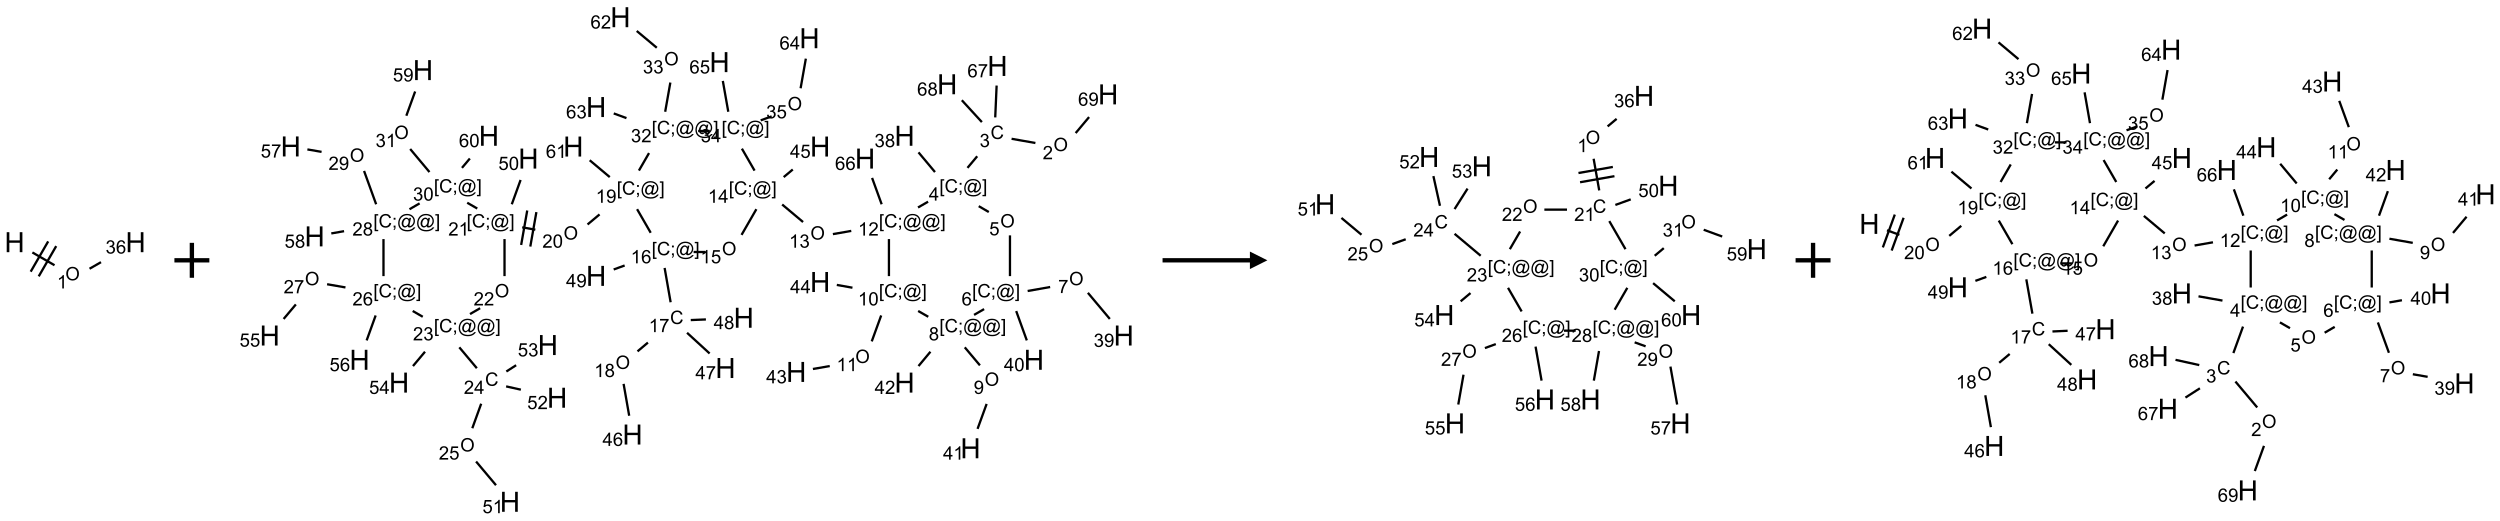 <?xml version="1.0" encoding="UTF-8"?>
<svg xmlns="http://www.w3.org/2000/svg" xmlns:xlink="http://www.w3.org/1999/xlink" width="1431" height="298" viewBox="0 0 1431 298">
<defs>
<g>
<g id="glyph-0-0">
<path d="M 2 0 L 2 -10 L 10 -10 L 10 0 Z M 2.25 -0.25 L 9.75 -0.25 L 9.75 -9.75 L 2.25 -9.75 Z M 2.25 -0.25 "/>
</g>
<g id="glyph-0-1">
<path d="M 1.281 0 L 1.281 -11.453 L 2.797 -11.453 L 2.797 -6.75 L 8.75 -6.75 L 8.75 -11.453 L 10.266 -11.453 L 10.266 0 L 8.75 0 L 8.75 -5.398 L 2.797 -5.398 L 2.797 0 Z M 1.281 0 "/>
</g>
<g id="glyph-1-0">
<path d="M 1.332 0 L 1.332 -6.668 L 6.668 -6.668 L 6.668 0 Z M 1.5 -0.168 L 6.5 -0.168 L 6.5 -6.5 L 1.5 -6.5 Z M 1.5 -0.168 "/>
</g>
<g id="glyph-1-1">
<path d="M 0.516 -3.719 C 0.516 -4.984 0.855 -5.977 1.535 -6.695 C 2.215 -7.414 3.094 -7.77 4.172 -7.77 C 4.875 -7.77 5.512 -7.602 6.078 -7.266 C 6.645 -6.93 7.074 -6.461 7.371 -5.855 C 7.668 -5.254 7.816 -4.57 7.816 -3.809 C 7.816 -3.035 7.66 -2.34 7.348 -1.73 C 7.035 -1.117 6.594 -0.656 6.02 -0.34 C 5.449 -0.027 4.828 0.129 4.168 0.129 C 3.449 0.129 2.805 -0.043 2.238 -0.391 C 1.672 -0.738 1.246 -1.211 0.953 -1.812 C 0.66 -2.414 0.516 -3.047 0.516 -3.719 Z M 1.559 -3.703 C 1.559 -2.781 1.805 -2.059 2.301 -1.527 C 2.793 -1 3.414 -0.734 4.16 -0.734 C 4.922 -0.734 5.547 -1 6.039 -1.535 C 6.531 -2.07 6.777 -2.828 6.777 -3.812 C 6.777 -4.434 6.672 -4.977 6.461 -5.441 C 6.25 -5.902 5.945 -6.262 5.539 -6.52 C 5.133 -6.773 4.68 -6.902 4.176 -6.902 C 3.461 -6.902 2.848 -6.656 2.332 -6.164 C 1.816 -5.672 1.559 -4.852 1.559 -3.703 Z M 1.559 -3.703 "/>
</g>
<g id="glyph-1-2">
<path d="M 3.973 0 L 3.035 0 L 3.035 -5.973 C 2.809 -5.758 2.516 -5.543 2.148 -5.328 C 1.781 -5.113 1.453 -4.953 1.16 -4.844 L 1.16 -5.75 C 1.684 -5.996 2.145 -6.297 2.535 -6.645 C 2.93 -6.996 3.207 -7.336 3.371 -7.668 L 3.973 -7.668 Z M 3.973 0 "/>
</g>
<g id="glyph-1-3">
<path d="M 0.449 -2.016 L 1.387 -2.141 C 1.492 -1.609 1.676 -1.227 1.934 -0.992 C 2.191 -0.758 2.508 -0.641 2.879 -0.641 C 3.32 -0.641 3.695 -0.793 3.996 -1.098 C 4.301 -1.402 4.453 -1.781 4.453 -2.234 C 4.453 -2.664 4.312 -3.02 4.031 -3.301 C 3.75 -3.578 3.391 -3.719 2.957 -3.719 C 2.781 -3.719 2.562 -3.684 2.297 -3.613 L 2.402 -4.438 C 2.465 -4.43 2.516 -4.426 2.551 -4.426 C 2.949 -4.426 3.312 -4.531 3.629 -4.738 C 3.949 -4.949 4.109 -5.27 4.109 -5.703 C 4.109 -6.047 3.992 -6.332 3.762 -6.559 C 3.527 -6.785 3.227 -6.895 2.859 -6.895 C 2.496 -6.895 2.191 -6.781 1.949 -6.551 C 1.707 -6.324 1.547 -5.98 1.48 -5.52 L 0.543 -5.688 C 0.656 -6.316 0.918 -6.805 1.324 -7.148 C 1.73 -7.492 2.234 -7.668 2.84 -7.668 C 3.254 -7.668 3.641 -7.578 3.988 -7.398 C 4.34 -7.219 4.609 -6.977 4.793 -6.668 C 4.98 -6.359 5.074 -6.031 5.074 -5.684 C 5.074 -5.352 4.984 -5.051 4.809 -4.781 C 4.629 -4.512 4.367 -4.297 4.02 -4.137 C 4.473 -4.031 4.824 -3.816 5.074 -3.488 C 5.324 -3.16 5.449 -2.75 5.449 -2.254 C 5.449 -1.59 5.203 -1.023 4.719 -0.559 C 4.234 -0.098 3.617 0.137 2.875 0.137 C 2.203 0.137 1.648 -0.062 1.207 -0.465 C 0.762 -0.863 0.512 -1.379 0.449 -2.016 Z M 0.449 -2.016 "/>
</g>
<g id="glyph-1-4">
<path d="M 5.309 -5.766 L 4.375 -5.691 C 4.293 -6.059 4.172 -6.328 4.02 -6.496 C 3.766 -6.762 3.453 -6.895 3.082 -6.895 C 2.785 -6.895 2.523 -6.812 2.297 -6.645 C 2 -6.43 1.77 -6.117 1.598 -5.703 C 1.43 -5.289 1.34 -4.703 1.332 -3.938 C 1.559 -4.281 1.836 -4.535 2.16 -4.703 C 2.488 -4.871 2.828 -4.953 3.188 -4.953 C 3.812 -4.953 4.344 -4.723 4.785 -4.262 C 5.223 -3.801 5.441 -3.207 5.441 -2.48 C 5.441 -2 5.34 -1.555 5.133 -1.145 C 4.926 -0.73 4.641 -0.418 4.281 -0.199 C 3.922 0.02 3.512 0.129 3.051 0.129 C 2.27 0.129 1.633 -0.156 1.141 -0.73 C 0.648 -1.305 0.402 -2.254 0.402 -3.574 C 0.402 -5.051 0.672 -6.121 1.219 -6.793 C 1.695 -7.375 2.336 -7.668 3.141 -7.668 C 3.742 -7.668 4.234 -7.5 4.617 -7.16 C 5 -6.824 5.23 -6.359 5.309 -5.766 Z M 1.48 -2.473 C 1.48 -2.152 1.547 -1.844 1.684 -1.547 C 1.82 -1.25 2.016 -1.027 2.262 -0.871 C 2.508 -0.719 2.766 -0.641 3.035 -0.641 C 3.434 -0.641 3.773 -0.801 4.059 -1.121 C 4.344 -1.441 4.484 -1.875 4.484 -2.422 C 4.484 -2.949 4.344 -3.367 4.062 -3.668 C 3.781 -3.973 3.426 -4.125 3 -4.125 C 2.578 -4.125 2.219 -3.973 1.922 -3.668 C 1.625 -3.363 1.48 -2.969 1.48 -2.473 Z M 1.48 -2.473 "/>
</g>
<g id="glyph-1-5">
<path d="M 5.371 -0.902 L 5.371 0 L 0.324 0 C 0.316 -0.227 0.352 -0.441 0.434 -0.652 C 0.562 -0.996 0.766 -1.332 1.051 -1.668 C 1.332 -2 1.742 -2.387 2.277 -2.824 C 3.105 -3.504 3.668 -4.043 3.957 -4.441 C 4.25 -4.84 4.395 -5.215 4.395 -5.566 C 4.395 -5.938 4.262 -6.254 3.996 -6.508 C 3.73 -6.762 3.387 -6.891 2.957 -6.891 C 2.508 -6.891 2.145 -6.754 1.875 -6.484 C 1.605 -6.215 1.469 -5.84 1.465 -5.359 L 0.5 -5.457 C 0.566 -6.176 0.812 -6.727 1.246 -7.102 C 1.676 -7.477 2.254 -7.668 2.98 -7.668 C 3.711 -7.668 4.293 -7.465 4.719 -7.059 C 5.145 -6.652 5.359 -6.148 5.359 -5.547 C 5.359 -5.242 5.297 -4.941 5.172 -4.645 C 5.047 -4.352 4.84 -4.039 4.551 -3.715 C 4.262 -3.387 3.777 -2.938 3.105 -2.371 C 2.543 -1.898 2.18 -1.578 2.02 -1.41 C 1.859 -1.242 1.73 -1.07 1.625 -0.902 Z M 5.371 -0.902 "/>
</g>
<g id="glyph-1-6">
<path d="M 6.27 -2.676 L 7.281 -2.422 C 7.07 -1.594 6.688 -0.961 6.137 -0.523 C 5.586 -0.086 4.914 0.129 4.121 0.129 C 3.297 0.129 2.629 -0.039 2.113 -0.371 C 1.598 -0.707 1.203 -1.191 0.934 -1.828 C 0.664 -2.465 0.531 -3.145 0.531 -3.875 C 0.531 -4.672 0.684 -5.363 0.988 -5.957 C 1.293 -6.547 1.723 -6.996 2.285 -7.305 C 2.844 -7.613 3.461 -7.766 4.137 -7.766 C 4.898 -7.766 5.543 -7.57 6.062 -7.184 C 6.582 -6.793 6.945 -6.246 7.152 -5.543 L 6.156 -5.309 C 5.98 -5.863 5.723 -6.266 5.387 -6.52 C 5.051 -6.773 4.625 -6.902 4.113 -6.902 C 3.527 -6.902 3.039 -6.762 2.645 -6.48 C 2.25 -6.199 1.973 -5.82 1.812 -5.348 C 1.652 -4.871 1.574 -4.383 1.574 -3.879 C 1.574 -3.23 1.668 -2.664 1.855 -2.18 C 2.047 -1.695 2.34 -1.332 2.738 -1.094 C 3.137 -0.855 3.57 -0.734 4.035 -0.734 C 4.602 -0.734 5.082 -0.898 5.473 -1.223 C 5.867 -1.551 6.133 -2.035 6.27 -2.676 Z M 6.27 -2.676 "/>
</g>
<g id="glyph-1-7">
<path d="M 0.723 2.121 L 0.723 -7.637 L 2.793 -7.637 L 2.793 -6.859 L 1.66 -6.859 L 1.66 1.344 L 2.793 1.344 L 2.793 2.121 Z M 0.723 2.121 "/>
</g>
<g id="glyph-1-8">
<path d="M 0.949 -4.465 L 0.949 -5.531 L 2.016 -5.531 L 2.016 -4.465 Z M 0.949 0 L 0.949 -1.066 L 2.016 -1.066 L 2.016 0 C 2.016 0.391 1.945 0.711 1.809 0.949 C 1.668 1.191 1.449 1.379 1.145 1.512 L 0.887 1.109 C 1.082 1.023 1.23 0.895 1.324 0.727 C 1.418 0.559 1.469 0.316 1.48 0 Z M 0.949 0 "/>
</g>
<g id="glyph-1-9">
<path d="M 6.047 -0.848 C 5.82 -0.59 5.57 -0.379 5.289 -0.223 C 5.008 -0.062 4.73 0.016 4.449 0.016 C 4.141 0.016 3.84 -0.074 3.547 -0.254 C 3.254 -0.434 3.02 -0.715 2.836 -1.09 C 2.652 -1.465 2.562 -1.875 2.562 -2.324 C 2.562 -2.875 2.703 -3.43 2.988 -3.98 C 3.27 -4.535 3.621 -4.953 4.043 -5.23 C 4.461 -5.508 4.871 -5.645 5.266 -5.645 C 5.566 -5.645 5.855 -5.566 6.129 -5.41 C 6.402 -5.25 6.641 -5.012 6.84 -4.688 L 7.016 -5.496 L 7.949 -5.496 L 7.199 -2 C 7.094 -1.516 7.043 -1.246 7.043 -1.191 C 7.043 -1.098 7.078 -1.02 7.148 -0.949 C 7.219 -0.883 7.305 -0.848 7.406 -0.848 C 7.59 -0.848 7.832 -0.953 8.129 -1.168 C 8.527 -1.445 8.84 -1.816 9.07 -2.285 C 9.301 -2.75 9.418 -3.234 9.418 -3.73 C 9.418 -4.309 9.27 -4.852 8.973 -5.355 C 8.676 -5.859 8.23 -6.262 7.645 -6.562 C 7.055 -6.863 6.406 -7.016 5.691 -7.016 C 4.879 -7.016 4.137 -6.824 3.465 -6.445 C 2.793 -6.066 2.273 -5.52 1.902 -4.809 C 1.535 -4.098 1.348 -3.34 1.348 -2.527 C 1.348 -1.676 1.535 -0.941 1.902 -0.328 C 2.273 0.285 2.809 0.742 3.508 1.035 C 4.207 1.328 4.984 1.473 5.832 1.473 C 6.742 1.473 7.504 1.32 8.121 1.016 C 8.734 0.711 9.195 0.34 9.5 -0.098 L 10.441 -0.098 C 10.266 0.266 9.961 0.637 9.531 1.016 C 9.102 1.395 8.59 1.695 7.996 1.914 C 7.402 2.133 6.688 2.246 5.848 2.246 C 5.078 2.246 4.367 2.145 3.715 1.949 C 3.066 1.75 2.512 1.453 2.051 1.055 C 1.594 0.656 1.25 0.199 1.016 -0.316 C 0.723 -0.973 0.578 -1.684 0.578 -2.441 C 0.578 -3.289 0.75 -4.098 1.098 -4.863 C 1.523 -5.805 2.125 -6.527 2.902 -7.027 C 3.684 -7.527 4.629 -7.777 5.738 -7.777 C 6.602 -7.777 7.375 -7.602 8.059 -7.246 C 8.746 -6.895 9.285 -6.371 9.684 -5.672 C 10.02 -5.07 10.188 -4.418 10.188 -3.715 C 10.188 -2.707 9.832 -1.812 9.125 -1.031 C 8.492 -0.328 7.801 0.02 7.051 0.02 C 6.812 0.02 6.617 -0.016 6.473 -0.09 C 6.324 -0.16 6.215 -0.266 6.145 -0.402 C 6.102 -0.488 6.066 -0.637 6.047 -0.848 Z M 3.527 -2.262 C 3.527 -1.785 3.641 -1.414 3.863 -1.152 C 4.09 -0.887 4.348 -0.754 4.641 -0.754 C 4.836 -0.754 5.039 -0.812 5.254 -0.93 C 5.469 -1.047 5.676 -1.219 5.871 -1.449 C 6.066 -1.676 6.23 -1.969 6.355 -2.32 C 6.48 -2.672 6.543 -3.027 6.543 -3.379 C 6.543 -3.852 6.426 -4.219 6.191 -4.48 C 5.957 -4.738 5.672 -4.871 5.332 -4.871 C 5.109 -4.871 4.902 -4.812 4.707 -4.699 C 4.512 -4.586 4.32 -4.406 4.137 -4.156 C 3.953 -3.906 3.805 -3.602 3.691 -3.246 C 3.582 -2.887 3.527 -2.559 3.527 -2.262 Z M 3.527 -2.262 "/>
</g>
<g id="glyph-1-10">
<path d="M 2.27 2.121 L 0.203 2.121 L 0.203 1.344 L 1.332 1.344 L 1.332 -6.859 L 0.203 -6.859 L 0.203 -7.637 L 2.27 -7.637 Z M 2.27 2.121 "/>
</g>
<g id="glyph-1-11">
<path d="M 3.449 0 L 3.449 -1.828 L 0.137 -1.828 L 0.137 -2.688 L 3.621 -7.637 L 4.387 -7.637 L 4.387 -2.688 L 5.418 -2.688 L 5.418 -1.828 L 4.387 -1.828 L 4.387 0 Z M 3.449 -2.688 L 3.449 -6.129 L 1.059 -2.688 Z M 3.449 -2.688 "/>
</g>
<g id="glyph-1-12">
<path d="M 1.887 -4.141 C 1.496 -4.281 1.207 -4.484 1.02 -4.75 C 0.832 -5.016 0.738 -5.328 0.738 -5.699 C 0.738 -6.254 0.938 -6.719 1.34 -7.098 C 1.738 -7.477 2.27 -7.668 2.934 -7.668 C 3.598 -7.668 4.137 -7.473 4.543 -7.086 C 4.949 -6.699 5.152 -6.227 5.152 -5.672 C 5.152 -5.316 5.059 -5.008 4.871 -4.746 C 4.688 -4.484 4.406 -4.281 4.027 -4.141 C 4.496 -3.988 4.852 -3.742 5.098 -3.402 C 5.34 -3.062 5.465 -2.656 5.465 -2.184 C 5.465 -1.531 5.234 -0.98 4.77 -0.535 C 4.309 -0.09 3.703 0.129 2.949 0.129 C 2.195 0.129 1.586 -0.094 1.125 -0.539 C 0.664 -0.984 0.434 -1.543 0.434 -2.207 C 0.434 -2.703 0.559 -3.121 0.809 -3.457 C 1.062 -3.793 1.422 -4.02 1.887 -4.141 Z M 1.699 -5.73 C 1.699 -5.367 1.812 -5.074 2.047 -4.844 C 2.281 -4.613 2.582 -4.5 2.953 -4.5 C 3.312 -4.5 3.609 -4.613 3.84 -4.84 C 4.07 -5.066 4.188 -5.348 4.188 -5.676 C 4.188 -6.02 4.07 -6.309 3.832 -6.543 C 3.594 -6.777 3.297 -6.895 2.941 -6.895 C 2.586 -6.895 2.289 -6.781 2.051 -6.551 C 1.816 -6.324 1.699 -6.047 1.699 -5.73 Z M 1.395 -2.203 C 1.395 -1.938 1.461 -1.676 1.586 -1.426 C 1.711 -1.176 1.902 -0.984 2.152 -0.848 C 2.402 -0.711 2.672 -0.641 2.957 -0.641 C 3.406 -0.641 3.777 -0.785 4.066 -1.074 C 4.359 -1.363 4.504 -1.727 4.504 -2.172 C 4.504 -2.625 4.355 -2.996 4.055 -3.293 C 3.754 -3.586 3.379 -3.734 2.926 -3.734 C 2.484 -3.734 2.121 -3.59 1.832 -3.297 C 1.543 -3.004 1.395 -2.641 1.395 -2.203 Z M 1.395 -2.203 "/>
</g>
<g id="glyph-1-13">
<path d="M 0.441 -2 L 1.426 -2.082 C 1.5 -1.605 1.668 -1.242 1.934 -1.004 C 2.199 -0.762 2.52 -0.641 2.895 -0.641 C 3.348 -0.641 3.73 -0.812 4.043 -1.152 C 4.355 -1.492 4.512 -1.941 4.512 -2.504 C 4.512 -3.039 4.359 -3.461 4.059 -3.77 C 3.758 -4.078 3.367 -4.234 2.879 -4.234 C 2.578 -4.234 2.305 -4.164 2.062 -4.027 C 1.82 -3.891 1.629 -3.715 1.488 -3.496 L 0.609 -3.609 L 1.348 -7.531 L 5.145 -7.531 L 5.145 -6.637 L 2.098 -6.637 L 1.688 -4.582 C 2.145 -4.902 2.625 -5.062 3.129 -5.062 C 3.797 -5.062 4.359 -4.832 4.816 -4.371 C 5.277 -3.91 5.504 -3.312 5.504 -2.59 C 5.504 -1.898 5.305 -1.301 4.902 -0.797 C 4.41 -0.18 3.742 0.129 2.895 0.129 C 2.199 0.129 1.633 -0.062 1.195 -0.453 C 0.758 -0.844 0.504 -1.359 0.441 -2 Z M 0.441 -2 "/>
</g>
<g id="glyph-1-14">
<path d="M 0.504 -6.637 L 0.504 -7.535 L 5.449 -7.535 L 5.449 -6.809 C 4.961 -6.289 4.48 -5.602 4.004 -4.746 C 3.527 -3.887 3.156 -3.004 2.895 -2.098 C 2.707 -1.461 2.59 -0.762 2.535 0 L 1.574 0 C 1.582 -0.602 1.703 -1.328 1.926 -2.176 C 2.152 -3.027 2.477 -3.848 2.898 -4.637 C 3.32 -5.426 3.77 -6.094 4.246 -6.637 Z M 0.504 -6.637 "/>
</g>
<g id="glyph-1-15">
<path d="M 0.582 -1.766 L 1.484 -1.848 C 1.562 -1.426 1.707 -1.117 1.922 -0.926 C 2.137 -0.734 2.414 -0.641 2.75 -0.641 C 3.039 -0.641 3.289 -0.707 3.508 -0.84 C 3.727 -0.973 3.902 -1.148 4.043 -1.367 C 4.18 -1.586 4.297 -1.887 4.391 -2.262 C 4.484 -2.637 4.531 -3.016 4.531 -3.406 C 4.531 -3.449 4.531 -3.512 4.527 -3.594 C 4.34 -3.297 4.082 -3.055 3.758 -2.867 C 3.434 -2.68 3.082 -2.59 2.703 -2.59 C 2.07 -2.59 1.535 -2.816 1.098 -3.277 C 0.66 -3.734 0.441 -4.34 0.441 -5.09 C 0.441 -5.863 0.672 -6.484 1.129 -6.957 C 1.586 -7.43 2.156 -7.668 2.844 -7.668 C 3.34 -7.668 3.793 -7.531 4.207 -7.266 C 4.617 -7 4.93 -6.617 5.145 -6.121 C 5.355 -5.629 5.465 -4.91 5.465 -3.973 C 5.465 -2.996 5.359 -2.223 5.145 -1.645 C 4.934 -1.066 4.617 -0.625 4.199 -0.324 C 3.781 -0.02 3.293 0.129 2.73 0.129 C 2.133 0.129 1.645 -0.035 1.266 -0.367 C 0.887 -0.699 0.66 -1.164 0.582 -1.766 Z M 4.422 -5.137 C 4.422 -5.676 4.277 -6.102 3.992 -6.418 C 3.707 -6.734 3.359 -6.891 2.957 -6.891 C 2.543 -6.891 2.18 -6.719 1.871 -6.379 C 1.562 -6.039 1.406 -5.598 1.406 -5.059 C 1.406 -4.57 1.555 -4.176 1.848 -3.871 C 2.141 -3.566 2.5 -3.418 2.934 -3.418 C 3.367 -3.418 3.723 -3.57 4.004 -3.871 C 4.281 -4.176 4.422 -4.598 4.422 -5.137 Z M 4.422 -5.137 "/>
</g>
<g id="glyph-1-16">
<path d="M 0.441 -3.766 C 0.441 -4.668 0.535 -5.395 0.723 -5.945 C 0.906 -6.496 1.184 -6.922 1.551 -7.219 C 1.918 -7.516 2.375 -7.668 2.934 -7.668 C 3.344 -7.668 3.703 -7.586 4.012 -7.418 C 4.32 -7.254 4.574 -7.016 4.777 -6.707 C 4.977 -6.395 5.137 -6.016 5.25 -5.57 C 5.363 -5.125 5.422 -4.523 5.422 -3.766 C 5.422 -2.871 5.328 -2.148 5.145 -1.598 C 4.961 -1.047 4.688 -0.621 4.32 -0.32 C 3.953 -0.02 3.492 0.129 2.934 0.129 C 2.195 0.129 1.617 -0.133 1.199 -0.66 C 0.695 -1.297 0.441 -2.332 0.441 -3.766 Z M 1.406 -3.766 C 1.406 -2.512 1.555 -1.68 1.848 -1.262 C 2.141 -0.848 2.5 -0.641 2.934 -0.641 C 3.363 -0.641 3.727 -0.848 4.02 -1.266 C 4.312 -1.684 4.457 -2.516 4.457 -3.766 C 4.457 -5.023 4.312 -5.859 4.02 -6.27 C 3.727 -6.684 3.359 -6.891 2.922 -6.891 C 2.492 -6.891 2.148 -6.707 1.891 -6.344 C 1.566 -5.879 1.406 -5.02 1.406 -3.766 Z M 1.406 -3.766 "/>
</g>
</g>
</defs>
<path fill="none" stroke-width="0.033" stroke-linecap="butt" stroke-linejoin="miter" stroke="rgb(0%, 0%, 0%)" stroke-opacity="1" stroke-miterlimit="10" d="M 0.255 0.147 L 0.572 0.33 " transform="matrix(40, 0, 0, 40, 8.328, 138.623)"/>
<path fill="none" stroke-width="0.033" stroke-linecap="butt" stroke-linejoin="miter" stroke="rgb(0%, 0%, 0%)" stroke-opacity="1" stroke-miterlimit="10" d="M 0.346 0.489 L 0.596 0.056 " transform="matrix(40, 0, 0, 40, 8.328, 138.623)"/>
<path fill="none" stroke-width="0.033" stroke-linecap="butt" stroke-linejoin="miter" stroke="rgb(0%, 0%, 0%)" stroke-opacity="1" stroke-miterlimit="10" d="M 0.231 0.422 L 0.481 -0.011 " transform="matrix(40, 0, 0, 40, 8.328, 138.623)"/>
<path fill="none" stroke-width="0.033" stroke-linecap="butt" stroke-linejoin="miter" stroke="rgb(0%, 0%, 0%)" stroke-opacity="1" stroke-miterlimit="10" d="M 1.073 0.38 L 1.237 0.286 " transform="matrix(40, 0, 0, 40, 8.328, 138.623)"/>
<g fill="rgb(0%, 0%, 0%)" fill-opacity="1">
<use xlink:href="#glyph-0-1" x="2.555" y="144.352"/>
</g>
<g fill="rgb(0%, 0%, 0%)" fill-opacity="1">
<use xlink:href="#glyph-1-1" x="37.391" y="160.473"/>
</g>
<g fill="rgb(0%, 0%, 0%)" fill-opacity="1">
<use xlink:href="#glyph-1-2" x="32.598" y="165.105"/>
</g>
<g fill="rgb(0%, 0%, 0%)" fill-opacity="1">
<use xlink:href="#glyph-0-1" x="71.836" y="144.352"/>
</g>
<g fill="rgb(0%, 0%, 0%)" fill-opacity="1">
<use xlink:href="#glyph-1-3" x="60.41" y="145.145"/>
<use xlink:href="#glyph-1-4" x="66.342" y="145.145"/>
</g>
<path fill="none" stroke-width="0.062" stroke-linecap="butt" stroke-linejoin="miter" stroke="rgb(0%, 0%, 0%)" stroke-opacity="1" stroke-miterlimit="10" d="M -0 0 L 0.5 0 M 0.25 -0.25 L 0.25 0.25 " transform="matrix(40, 0, 0, 40, 99.832, 149)"/>
<path fill="none" stroke-width="0.033" stroke-linecap="butt" stroke-linejoin="miter" stroke="rgb(0%, 0%, 0%)" stroke-opacity="1" stroke-miterlimit="10" d="M 10.957 1.8 L 10.616 1.74 " transform="matrix(40, 0, 0, 40, 154.387, 9.848)"/>
<path fill="none" stroke-width="0.033" stroke-linecap="butt" stroke-linejoin="miter" stroke="rgb(0%, 0%, 0%)" stroke-opacity="1" stroke-miterlimit="10" d="M 10.124 1.99 L 9.985 2.156 " transform="matrix(40, 0, 0, 40, 154.387, 9.848)"/>
<path fill="none" stroke-width="0.033" stroke-linecap="butt" stroke-linejoin="miter" stroke="rgb(0%, 0%, 0%)" stroke-opacity="1" stroke-miterlimit="10" d="M 9.52 2.216 L 9.284 1.934 " transform="matrix(40, 0, 0, 40, 154.387, 9.848)"/>
<path fill="none" stroke-width="0.033" stroke-linecap="butt" stroke-linejoin="miter" stroke="rgb(0%, 0%, 0%)" stroke-opacity="1" stroke-miterlimit="10" d="M 10.146 2.704 L 10.29 2.788 " transform="matrix(40, 0, 0, 40, 154.387, 9.848)"/>
<path fill="none" stroke-width="0.033" stroke-linecap="butt" stroke-linejoin="miter" stroke="rgb(0%, 0%, 0%)" stroke-opacity="1" stroke-miterlimit="10" d="M 10.593 3.122 L 10.593 3.705 " transform="matrix(40, 0, 0, 40, 154.387, 9.848)"/>
<path fill="none" stroke-width="0.033" stroke-linecap="butt" stroke-linejoin="miter" stroke="rgb(0%, 0%, 0%)" stroke-opacity="1" stroke-miterlimit="10" d="M 10.846 3.918 L 11.168 3.861 " transform="matrix(40, 0, 0, 40, 154.387, 9.848)"/>
<path fill="none" stroke-width="0.033" stroke-linecap="butt" stroke-linejoin="miter" stroke="rgb(0%, 0%, 0%)" stroke-opacity="1" stroke-miterlimit="10" d="M 11.708 3.944 L 12.022 4.318 " transform="matrix(40, 0, 0, 40, 154.387, 9.848)"/>
<path fill="none" stroke-width="0.033" stroke-linecap="butt" stroke-linejoin="miter" stroke="rgb(0%, 0%, 0%)" stroke-opacity="1" stroke-miterlimit="10" d="M 10.682 4.205 L 10.834 4.625 " transform="matrix(40, 0, 0, 40, 154.387, 9.848)"/>
<path fill="none" stroke-width="0.033" stroke-linecap="butt" stroke-linejoin="miter" stroke="rgb(0%, 0%, 0%)" stroke-opacity="1" stroke-miterlimit="10" d="M 10.223 4.177 L 10.079 4.26 " transform="matrix(40, 0, 0, 40, 154.387, 9.848)"/>
<path fill="none" stroke-width="0.033" stroke-linecap="butt" stroke-linejoin="miter" stroke="rgb(0%, 0%, 0%)" stroke-opacity="1" stroke-miterlimit="10" d="M 9.946 4.724 L 10.163 4.982 " transform="matrix(40, 0, 0, 40, 154.387, 9.848)"/>
<path fill="none" stroke-width="0.033" stroke-linecap="butt" stroke-linejoin="miter" stroke="rgb(0%, 0%, 0%)" stroke-opacity="1" stroke-miterlimit="10" d="M 10.259 5.534 L 10.129 5.891 " transform="matrix(40, 0, 0, 40, 154.387, 9.848)"/>
<path fill="none" stroke-width="0.033" stroke-linecap="butt" stroke-linejoin="miter" stroke="rgb(0%, 0%, 0%)" stroke-opacity="1" stroke-miterlimit="10" d="M 9.455 4.787 L 9.284 4.992 " transform="matrix(40, 0, 0, 40, 154.387, 9.848)"/>
<path fill="none" stroke-width="0.033" stroke-linecap="butt" stroke-linejoin="miter" stroke="rgb(0%, 0%, 0%)" stroke-opacity="1" stroke-miterlimit="10" d="M 9.424 4.287 L 9.279 4.204 " transform="matrix(40, 0, 0, 40, 154.387, 9.848)"/>
<path fill="none" stroke-width="0.033" stroke-linecap="butt" stroke-linejoin="miter" stroke="rgb(0%, 0%, 0%)" stroke-opacity="1" stroke-miterlimit="10" d="M 8.75 4.268 L 8.615 4.639 " transform="matrix(40, 0, 0, 40, 154.387, 9.848)"/>
<path fill="none" stroke-width="0.033" stroke-linecap="butt" stroke-linejoin="miter" stroke="rgb(0%, 0%, 0%)" stroke-opacity="1" stroke-miterlimit="10" d="M 8.014 4.992 L 7.773 5.034 " transform="matrix(40, 0, 0, 40, 154.387, 9.848)"/>
<path fill="none" stroke-width="0.033" stroke-linecap="butt" stroke-linejoin="miter" stroke="rgb(0%, 0%, 0%)" stroke-opacity="1" stroke-miterlimit="10" d="M 8.339 3.871 L 8.115 3.831 " transform="matrix(40, 0, 0, 40, 154.387, 9.848)"/>
<path fill="none" stroke-width="0.033" stroke-linecap="butt" stroke-linejoin="miter" stroke="rgb(0%, 0%, 0%)" stroke-opacity="1" stroke-miterlimit="10" d="M 8.861 3.705 L 8.861 3.175 " transform="matrix(40, 0, 0, 40, 154.387, 9.848)"/>
<path fill="none" stroke-width="0.033" stroke-linecap="butt" stroke-linejoin="miter" stroke="rgb(0%, 0%, 0%)" stroke-opacity="1" stroke-miterlimit="10" d="M 9.277 2.723 L 9.421 2.64 " transform="matrix(40, 0, 0, 40, 154.387, 9.848)"/>
<path fill="none" stroke-width="0.033" stroke-linecap="butt" stroke-linejoin="miter" stroke="rgb(0%, 0%, 0%)" stroke-opacity="1" stroke-miterlimit="10" d="M 8.322 3.058 L 8.059 3.104 " transform="matrix(40, 0, 0, 40, 154.387, 9.848)"/>
<path fill="none" stroke-width="0.033" stroke-linecap="butt" stroke-linejoin="miter" stroke="rgb(0%, 0%, 0%)" stroke-opacity="1" stroke-miterlimit="10" d="M 7.632 2.931 L 7.333 2.68 " transform="matrix(40, 0, 0, 40, 154.387, 9.848)"/>
<path fill="none" stroke-width="0.033" stroke-linecap="butt" stroke-linejoin="miter" stroke="rgb(0%, 0%, 0%)" stroke-opacity="1" stroke-miterlimit="10" d="M 7.355 2.288 L 7.485 2.179 " transform="matrix(40, 0, 0, 40, 154.387, 9.848)"/>
<path fill="none" stroke-width="0.033" stroke-linecap="butt" stroke-linejoin="miter" stroke="rgb(0%, 0%, 0%)" stroke-opacity="1" stroke-miterlimit="10" d="M 6.964 2.747 L 6.752 3.115 " transform="matrix(40, 0, 0, 40, 154.387, 9.848)"/>
<path fill="none" stroke-width="0.033" stroke-linecap="butt" stroke-linejoin="miter" stroke="rgb(0%, 0%, 0%)" stroke-opacity="1" stroke-miterlimit="10" d="M 6.232 3.36 L 6.066 3.36 " transform="matrix(40, 0, 0, 40, 154.387, 9.848)"/>
<path fill="none" stroke-width="0.033" stroke-linecap="butt" stroke-linejoin="miter" stroke="rgb(0%, 0%, 0%)" stroke-opacity="1" stroke-miterlimit="10" d="M 5.651 3.588 L 5.737 4.079 " transform="matrix(40, 0, 0, 40, 154.387, 9.848)"/>
<path fill="none" stroke-width="0.033" stroke-linecap="butt" stroke-linejoin="miter" stroke="rgb(0%, 0%, 0%)" stroke-opacity="1" stroke-miterlimit="10" d="M 5.412 4.656 L 5.263 4.782 " transform="matrix(40, 0, 0, 40, 154.387, 9.848)"/>
<path fill="none" stroke-width="0.033" stroke-linecap="butt" stroke-linejoin="miter" stroke="rgb(0%, 0%, 0%)" stroke-opacity="1" stroke-miterlimit="10" d="M 5.064 5.247 L 5.144 5.703 " transform="matrix(40, 0, 0, 40, 154.387, 9.848)"/>
<path fill="none" stroke-width="0.033" stroke-linecap="butt" stroke-linejoin="miter" stroke="rgb(0%, 0%, 0%)" stroke-opacity="1" stroke-miterlimit="10" d="M 5.972 4.516 L 6.295 4.812 " transform="matrix(40, 0, 0, 40, 154.387, 9.848)"/>
<path fill="none" stroke-width="0.033" stroke-linecap="butt" stroke-linejoin="miter" stroke="rgb(0%, 0%, 0%)" stroke-opacity="1" stroke-miterlimit="10" d="M 6.025 4.334 L 6.242 4.325 " transform="matrix(40, 0, 0, 40, 154.387, 9.848)"/>
<path fill="none" stroke-width="0.033" stroke-linecap="butt" stroke-linejoin="miter" stroke="rgb(0%, 0%, 0%)" stroke-opacity="1" stroke-miterlimit="10" d="M 5.079 3.553 L 4.922 3.61 " transform="matrix(40, 0, 0, 40, 154.387, 9.848)"/>
<path fill="none" stroke-width="0.033" stroke-linecap="butt" stroke-linejoin="miter" stroke="rgb(0%, 0%, 0%)" stroke-opacity="1" stroke-miterlimit="10" d="M 5.452 3.085 L 5.257 2.747 " transform="matrix(40, 0, 0, 40, 154.387, 9.848)"/>
<path fill="none" stroke-width="0.033" stroke-linecap="butt" stroke-linejoin="miter" stroke="rgb(0%, 0%, 0%)" stroke-opacity="1" stroke-miterlimit="10" d="M 4.72 2.822 L 4.548 2.966 " transform="matrix(40, 0, 0, 40, 154.387, 9.848)"/>
<path fill="none" stroke-width="0.033" stroke-linecap="butt" stroke-linejoin="miter" stroke="rgb(0%, 0%, 0%)" stroke-opacity="1" stroke-miterlimit="10" d="M 3.801 3.041 L 3.613 3.007 " transform="matrix(40, 0, 0, 40, 154.387, 9.848)"/>
<path fill="none" stroke-width="0.033" stroke-linecap="butt" stroke-linejoin="miter" stroke="rgb(0%, 0%, 0%)" stroke-opacity="1" stroke-miterlimit="10" d="M 3.685 2.766 L 3.598 3.259 " transform="matrix(40, 0, 0, 40, 154.387, 9.848)"/>
<path fill="none" stroke-width="0.033" stroke-linecap="butt" stroke-linejoin="miter" stroke="rgb(0%, 0%, 0%)" stroke-opacity="1" stroke-miterlimit="10" d="M 3.816 2.789 L 3.729 3.282 " transform="matrix(40, 0, 0, 40, 154.387, 9.848)"/>
<path fill="none" stroke-width="0.033" stroke-linecap="butt" stroke-linejoin="miter" stroke="rgb(0%, 0%, 0%)" stroke-opacity="1" stroke-miterlimit="10" d="M 3.464 2.677 L 3.59 2.329 " transform="matrix(40, 0, 0, 40, 154.387, 9.848)"/>
<path fill="none" stroke-width="0.033" stroke-linecap="butt" stroke-linejoin="miter" stroke="rgb(0%, 0%, 0%)" stroke-opacity="1" stroke-miterlimit="10" d="M 3.36 3.175 L 3.36 3.705 " transform="matrix(40, 0, 0, 40, 154.387, 9.848)"/>
<path fill="none" stroke-width="0.033" stroke-linecap="butt" stroke-linejoin="miter" stroke="rgb(0%, 0%, 0%)" stroke-opacity="1" stroke-miterlimit="10" d="M 3.011 4.164 L 2.866 4.248 " transform="matrix(40, 0, 0, 40, 154.387, 9.848)"/>
<path fill="none" stroke-width="0.033" stroke-linecap="butt" stroke-linejoin="miter" stroke="rgb(0%, 0%, 0%)" stroke-opacity="1" stroke-miterlimit="10" d="M 2.713 4.724 L 2.964 5.023 " transform="matrix(40, 0, 0, 40, 154.387, 9.848)"/>
<path fill="none" stroke-width="0.033" stroke-linecap="butt" stroke-linejoin="miter" stroke="rgb(0%, 0%, 0%)" stroke-opacity="1" stroke-miterlimit="10" d="M 3.026 5.531 L 2.899 5.882 " transform="matrix(40, 0, 0, 40, 154.387, 9.848)"/>
<path fill="none" stroke-width="0.033" stroke-linecap="butt" stroke-linejoin="miter" stroke="rgb(0%, 0%, 0%)" stroke-opacity="1" stroke-miterlimit="10" d="M 2.953 6.358 L 3.238 6.697 " transform="matrix(40, 0, 0, 40, 154.387, 9.848)"/>
<path fill="none" stroke-width="0.033" stroke-linecap="butt" stroke-linejoin="miter" stroke="rgb(0%, 0%, 0%)" stroke-opacity="1" stroke-miterlimit="10" d="M 3.383 5.283 L 3.594 5.33 " transform="matrix(40, 0, 0, 40, 154.387, 9.848)"/>
<path fill="none" stroke-width="0.033" stroke-linecap="butt" stroke-linejoin="miter" stroke="rgb(0%, 0%, 0%)" stroke-opacity="1" stroke-miterlimit="10" d="M 3.386 5.07 L 3.526 4.98 " transform="matrix(40, 0, 0, 40, 154.387, 9.848)"/>
<path fill="none" stroke-width="0.033" stroke-linecap="butt" stroke-linejoin="miter" stroke="rgb(0%, 0%, 0%)" stroke-opacity="1" stroke-miterlimit="10" d="M 2.222 4.787 L 2.05 4.992 " transform="matrix(40, 0, 0, 40, 154.387, 9.848)"/>
<path fill="none" stroke-width="0.033" stroke-linecap="butt" stroke-linejoin="miter" stroke="rgb(0%, 0%, 0%)" stroke-opacity="1" stroke-miterlimit="10" d="M 2.19 4.287 L 2.046 4.204 " transform="matrix(40, 0, 0, 40, 154.387, 9.848)"/>
<path fill="none" stroke-width="0.033" stroke-linecap="butt" stroke-linejoin="miter" stroke="rgb(0%, 0%, 0%)" stroke-opacity="1" stroke-miterlimit="10" d="M 1.084 3.867 L 0.821 3.821 " transform="matrix(40, 0, 0, 40, 154.387, 9.848)"/>
<path fill="none" stroke-width="0.033" stroke-linecap="butt" stroke-linejoin="miter" stroke="rgb(0%, 0%, 0%)" stroke-opacity="1" stroke-miterlimit="10" d="M 0.374 4.11 L 0.199 4.318 " transform="matrix(40, 0, 0, 40, 154.387, 9.848)"/>
<path fill="none" stroke-width="0.033" stroke-linecap="butt" stroke-linejoin="miter" stroke="rgb(0%, 0%, 0%)" stroke-opacity="1" stroke-miterlimit="10" d="M 1.516 4.268 L 1.387 4.625 " transform="matrix(40, 0, 0, 40, 154.387, 9.848)"/>
<path fill="none" stroke-width="0.033" stroke-linecap="butt" stroke-linejoin="miter" stroke="rgb(0%, 0%, 0%)" stroke-opacity="1" stroke-miterlimit="10" d="M 1.628 3.705 L 1.628 3.175 " transform="matrix(40, 0, 0, 40, 154.387, 9.848)"/>
<path fill="none" stroke-width="0.033" stroke-linecap="butt" stroke-linejoin="miter" stroke="rgb(0%, 0%, 0%)" stroke-opacity="1" stroke-miterlimit="10" d="M 1.523 2.677 L 1.35 2.2 " transform="matrix(40, 0, 0, 40, 154.387, 9.848)"/>
<path fill="none" stroke-width="0.033" stroke-linecap="butt" stroke-linejoin="miter" stroke="rgb(0%, 0%, 0%)" stroke-opacity="1" stroke-miterlimit="10" d="M 0.742 1.927 L 0.539 1.892 " transform="matrix(40, 0, 0, 40, 154.387, 9.848)"/>
<path fill="none" stroke-width="0.033" stroke-linecap="butt" stroke-linejoin="miter" stroke="rgb(0%, 0%, 0%)" stroke-opacity="1" stroke-miterlimit="10" d="M 1.064 3.062 L 0.881 3.094 " transform="matrix(40, 0, 0, 40, 154.387, 9.848)"/>
<path fill="none" stroke-width="0.033" stroke-linecap="butt" stroke-linejoin="miter" stroke="rgb(0%, 0%, 0%)" stroke-opacity="1" stroke-miterlimit="10" d="M 2 2.748 L 2.145 2.664 " transform="matrix(40, 0, 0, 40, 154.387, 9.848)"/>
<path fill="none" stroke-width="0.033" stroke-linecap="butt" stroke-linejoin="miter" stroke="rgb(0%, 0%, 0%)" stroke-opacity="1" stroke-miterlimit="10" d="M 2.826 2.655 L 2.97 2.738 " transform="matrix(40, 0, 0, 40, 154.387, 9.848)"/>
<path fill="none" stroke-width="0.033" stroke-linecap="butt" stroke-linejoin="miter" stroke="rgb(0%, 0%, 0%)" stroke-opacity="1" stroke-miterlimit="10" d="M 2.286 2.216 L 2.01 1.886 " transform="matrix(40, 0, 0, 40, 154.387, 9.848)"/>
<path fill="none" stroke-width="0.033" stroke-linecap="butt" stroke-linejoin="miter" stroke="rgb(0%, 0%, 0%)" stroke-opacity="1" stroke-miterlimit="10" d="M 1.955 1.41 L 2.081 1.063 " transform="matrix(40, 0, 0, 40, 154.387, 9.848)"/>
<path fill="none" stroke-width="0.033" stroke-linecap="butt" stroke-linejoin="miter" stroke="rgb(0%, 0%, 0%)" stroke-opacity="1" stroke-miterlimit="10" d="M 2.751 2.156 L 2.864 2.022 " transform="matrix(40, 0, 0, 40, 154.387, 9.848)"/>
<path fill="none" stroke-width="0.033" stroke-linecap="butt" stroke-linejoin="miter" stroke="rgb(0%, 0%, 0%)" stroke-opacity="1" stroke-miterlimit="10" d="M 4.866 2.288 L 4.579 2.047 " transform="matrix(40, 0, 0, 40, 154.387, 9.848)"/>
<path fill="none" stroke-width="0.033" stroke-linecap="butt" stroke-linejoin="miter" stroke="rgb(0%, 0%, 0%)" stroke-opacity="1" stroke-miterlimit="10" d="M 5.283 2.195 L 5.428 1.944 " transform="matrix(40, 0, 0, 40, 154.387, 9.848)"/>
<path fill="none" stroke-width="0.033" stroke-linecap="butt" stroke-linejoin="miter" stroke="rgb(0%, 0%, 0%)" stroke-opacity="1" stroke-miterlimit="10" d="M 5.659 1.353 L 5.733 0.935 " transform="matrix(40, 0, 0, 40, 154.387, 9.848)"/>
<path fill="none" stroke-width="0.033" stroke-linecap="butt" stroke-linejoin="miter" stroke="rgb(0%, 0%, 0%)" stroke-opacity="1" stroke-miterlimit="10" d="M 5.539 0.437 L 5.252 0.197 " transform="matrix(40, 0, 0, 40, 154.387, 9.848)"/>
<path fill="none" stroke-width="0.033" stroke-linecap="butt" stroke-linejoin="miter" stroke="rgb(0%, 0%, 0%)" stroke-opacity="1" stroke-miterlimit="10" d="M 5.105 1.444 L 4.923 1.377 " transform="matrix(40, 0, 0, 40, 154.387, 9.848)"/>
<path fill="none" stroke-width="0.033" stroke-linecap="butt" stroke-linejoin="miter" stroke="rgb(0%, 0%, 0%)" stroke-opacity="1" stroke-miterlimit="10" d="M 6.131 1.628 L 6.298 1.628 " transform="matrix(40, 0, 0, 40, 154.387, 9.848)"/>
<path fill="none" stroke-width="0.033" stroke-linecap="butt" stroke-linejoin="miter" stroke="rgb(0%, 0%, 0%)" stroke-opacity="1" stroke-miterlimit="10" d="M 6.757 1.881 L 6.938 2.195 " transform="matrix(40, 0, 0, 40, 154.387, 9.848)"/>
<path fill="none" stroke-width="0.033" stroke-linecap="butt" stroke-linejoin="miter" stroke="rgb(0%, 0%, 0%)" stroke-opacity="1" stroke-miterlimit="10" d="M 7.026 1.476 L 7.183 1.419 " transform="matrix(40, 0, 0, 40, 154.387, 9.848)"/>
<path fill="none" stroke-width="0.033" stroke-linecap="butt" stroke-linejoin="miter" stroke="rgb(0%, 0%, 0%)" stroke-opacity="1" stroke-miterlimit="10" d="M 7.597 1.017 L 7.672 0.593 " transform="matrix(40, 0, 0, 40, 154.387, 9.848)"/>
<path fill="none" stroke-width="0.033" stroke-linecap="butt" stroke-linejoin="miter" stroke="rgb(0%, 0%, 0%)" stroke-opacity="1" stroke-miterlimit="10" d="M 6.562 1.353 L 6.484 0.912 " transform="matrix(40, 0, 0, 40, 154.387, 9.848)"/>
<path fill="none" stroke-width="0.033" stroke-linecap="butt" stroke-linejoin="miter" stroke="rgb(0%, 0%, 0%)" stroke-opacity="1" stroke-miterlimit="10" d="M 8.757 2.677 L 8.62 2.3 " transform="matrix(40, 0, 0, 40, 154.387, 9.848)"/>
<path fill="none" stroke-width="0.033" stroke-linecap="butt" stroke-linejoin="miter" stroke="rgb(0%, 0%, 0%)" stroke-opacity="1" stroke-miterlimit="10" d="M 10.382 1.434 L 10.402 0.978 " transform="matrix(40, 0, 0, 40, 154.387, 9.848)"/>
<path fill="none" stroke-width="0.033" stroke-linecap="butt" stroke-linejoin="miter" stroke="rgb(0%, 0%, 0%)" stroke-opacity="1" stroke-miterlimit="10" d="M 10.191 1.501 L 9.904 1.188 " transform="matrix(40, 0, 0, 40, 154.387, 9.848)"/>
<path fill="none" stroke-width="0.033" stroke-linecap="butt" stroke-linejoin="miter" stroke="rgb(0%, 0%, 0%)" stroke-opacity="1" stroke-miterlimit="10" d="M 11.533 1.658 L 11.725 1.429 " transform="matrix(40, 0, 0, 40, 154.387, 9.848)"/>
<g fill="rgb(0%, 0%, 0%)" fill-opacity="1">
<use xlink:href="#glyph-1-1" x="603.008" y="86.512"/>
</g>
<g fill="rgb(0%, 0%, 0%)" fill-opacity="1">
<use xlink:href="#glyph-1-5" x="596.82" y="91.145"/>
</g>
<g fill="rgb(0%, 0%, 0%)" fill-opacity="1">
<use xlink:href="#glyph-1-6" x="566.977" y="79.562"/>
</g>
<g fill="rgb(0%, 0%, 0%)" fill-opacity="1">
<use xlink:href="#glyph-1-3" x="560.723" y="84.195"/>
</g>
<g fill="rgb(0%, 0%, 0%)" fill-opacity="1">
<use xlink:href="#glyph-1-7" x="537.695" y="110.211"/>
<use xlink:href="#glyph-1-6" x="540.659" y="110.211"/>
<use xlink:href="#glyph-1-8" x="548.362" y="110.211"/>
<use xlink:href="#glyph-1-9" x="551.326" y="110.211"/>
<use xlink:href="#glyph-1-10" x="562.154" y="110.211"/>
</g>
<g fill="rgb(0%, 0%, 0%)" fill-opacity="1">
<use xlink:href="#glyph-1-11" x="531.668" y="114.809"/>
</g>
<g fill="rgb(0%, 0%, 0%)" fill-opacity="1">
<use xlink:href="#glyph-0-1" x="511.996" y="83.445"/>
</g>
<g fill="rgb(0%, 0%, 0%)" fill-opacity="1">
<use xlink:href="#glyph-1-3" x="500.547" y="84.234"/>
<use xlink:href="#glyph-1-12" x="506.479" y="84.234"/>
</g>
<g fill="rgb(0%, 0%, 0%)" fill-opacity="1">
<use xlink:href="#glyph-1-1" x="572.547" y="130.207"/>
</g>
<g fill="rgb(0%, 0%, 0%)" fill-opacity="1">
<use xlink:href="#glyph-1-13" x="566.219" y="134.707"/>
</g>
<g fill="rgb(0%, 0%, 0%)" fill-opacity="1">
<use xlink:href="#glyph-1-7" x="556.453" y="170.211"/>
<use xlink:href="#glyph-1-6" x="559.417" y="170.211"/>
<use xlink:href="#glyph-1-8" x="567.12" y="170.211"/>
<use xlink:href="#glyph-1-9" x="570.083" y="170.211"/>
<use xlink:href="#glyph-1-10" x="580.911" y="170.211"/>
</g>
<g fill="rgb(0%, 0%, 0%)" fill-opacity="1">
<use xlink:href="#glyph-1-4" x="550.402" y="174.84"/>
</g>
<g fill="rgb(0%, 0%, 0%)" fill-opacity="1">
<use xlink:href="#glyph-1-1" x="611.938" y="163.262"/>
</g>
<g fill="rgb(0%, 0%, 0%)" fill-opacity="1">
<use xlink:href="#glyph-1-14" x="605.668" y="167.766"/>
</g>
<g fill="rgb(0%, 0%, 0%)" fill-opacity="1">
<use xlink:href="#glyph-0-1" x="637.453" y="197.781"/>
</g>
<g fill="rgb(0%, 0%, 0%)" fill-opacity="1">
<use xlink:href="#glyph-1-3" x="626.004" y="198.574"/>
<use xlink:href="#glyph-1-15" x="631.936" y="198.574"/>
</g>
<g fill="rgb(0%, 0%, 0%)" fill-opacity="1">
<use xlink:href="#glyph-0-1" x="586.031" y="211.672"/>
</g>
<g fill="rgb(0%, 0%, 0%)" fill-opacity="1">
<use xlink:href="#glyph-1-11" x="574.625" y="212.465"/>
<use xlink:href="#glyph-1-16" x="580.557" y="212.465"/>
</g>
<g fill="rgb(0%, 0%, 0%)" fill-opacity="1">
<use xlink:href="#glyph-1-7" x="537.695" y="190.211"/>
<use xlink:href="#glyph-1-6" x="540.659" y="190.211"/>
<use xlink:href="#glyph-1-8" x="548.362" y="190.211"/>
<use xlink:href="#glyph-1-9" x="551.326" y="190.211"/>
<use xlink:href="#glyph-1-9" x="562.154" y="190.211"/>
<use xlink:href="#glyph-1-10" x="572.982" y="190.211"/>
</g>
<g fill="rgb(0%, 0%, 0%)" fill-opacity="1">
<use xlink:href="#glyph-1-12" x="531.621" y="194.84"/>
</g>
<g fill="rgb(0%, 0%, 0%)" fill-opacity="1">
<use xlink:href="#glyph-1-1" x="563.617" y="220.848"/>
</g>
<g fill="rgb(0%, 0%, 0%)" fill-opacity="1">
<use xlink:href="#glyph-1-15" x="557.332" y="225.48"/>
</g>
<g fill="rgb(0%, 0%, 0%)" fill-opacity="1">
<use xlink:href="#glyph-0-1" x="549.738" y="262.316"/>
</g>
<g fill="rgb(0%, 0%, 0%)" fill-opacity="1">
<use xlink:href="#glyph-1-11" x="539.781" y="263.105"/>
<use xlink:href="#glyph-1-2" x="545.714" y="263.105"/>
</g>
<g fill="rgb(0%, 0%, 0%)" fill-opacity="1">
<use xlink:href="#glyph-0-1" x="511.996" y="224.727"/>
</g>
<g fill="rgb(0%, 0%, 0%)" fill-opacity="1">
<use xlink:href="#glyph-1-11" x="500.641" y="225.52"/>
<use xlink:href="#glyph-1-5" x="506.573" y="225.52"/>
</g>
<g fill="rgb(0%, 0%, 0%)" fill-opacity="1">
<use xlink:href="#glyph-1-7" x="503.055" y="170.211"/>
<use xlink:href="#glyph-1-6" x="506.018" y="170.211"/>
<use xlink:href="#glyph-1-8" x="513.721" y="170.211"/>
<use xlink:href="#glyph-1-9" x="516.685" y="170.211"/>
<use xlink:href="#glyph-1-10" x="527.513" y="170.211"/>
</g>
<g fill="rgb(0%, 0%, 0%)" fill-opacity="1">
<use xlink:href="#glyph-1-2" x="491.09" y="174.84"/>
<use xlink:href="#glyph-1-16" x="497.022" y="174.84"/>
</g>
<g fill="rgb(0%, 0%, 0%)" fill-opacity="1">
<use xlink:href="#glyph-1-1" x="489.582" y="207.793"/>
</g>
<g fill="rgb(0%, 0%, 0%)" fill-opacity="1">
<use xlink:href="#glyph-1-2" x="478.855" y="212.426"/>
<use xlink:href="#glyph-1-2" x="484.788" y="212.426"/>
</g>
<g fill="rgb(0%, 0%, 0%)" fill-opacity="1">
<use xlink:href="#glyph-0-1" x="449.996" y="218.621"/>
</g>
<g fill="rgb(0%, 0%, 0%)" fill-opacity="1">
<use xlink:href="#glyph-1-11" x="438.562" y="219.41"/>
<use xlink:href="#glyph-1-3" x="444.495" y="219.41"/>
</g>
<g fill="rgb(0%, 0%, 0%)" fill-opacity="1">
<use xlink:href="#glyph-0-1" x="463.676" y="167.141"/>
</g>
<g fill="rgb(0%, 0%, 0%)" fill-opacity="1">
<use xlink:href="#glyph-1-11" x="452.273" y="167.902"/>
<use xlink:href="#glyph-1-11" x="458.206" y="167.902"/>
</g>
<g fill="rgb(0%, 0%, 0%)" fill-opacity="1">
<use xlink:href="#glyph-1-7" x="503.055" y="130.211"/>
<use xlink:href="#glyph-1-6" x="506.018" y="130.211"/>
<use xlink:href="#glyph-1-8" x="513.721" y="130.211"/>
<use xlink:href="#glyph-1-9" x="516.685" y="130.211"/>
<use xlink:href="#glyph-1-9" x="527.513" y="130.211"/>
<use xlink:href="#glyph-1-10" x="538.341" y="130.211"/>
</g>
<g fill="rgb(0%, 0%, 0%)" fill-opacity="1">
<use xlink:href="#glyph-1-2" x="491.141" y="134.84"/>
<use xlink:href="#glyph-1-5" x="497.073" y="134.84"/>
</g>
<g fill="rgb(0%, 0%, 0%)" fill-opacity="1">
<use xlink:href="#glyph-1-1" x="463.871" y="137.152"/>
</g>
<g fill="rgb(0%, 0%, 0%)" fill-opacity="1">
<use xlink:href="#glyph-1-2" x="451.672" y="141.785"/>
<use xlink:href="#glyph-1-3" x="457.604" y="141.785"/>
</g>
<g fill="rgb(0%, 0%, 0%)" fill-opacity="1">
<use xlink:href="#glyph-1-7" x="417.137" y="111.445"/>
<use xlink:href="#glyph-1-6" x="420.1" y="111.445"/>
<use xlink:href="#glyph-1-8" x="427.803" y="111.445"/>
<use xlink:href="#glyph-1-9" x="430.767" y="111.445"/>
<use xlink:href="#glyph-1-10" x="441.595" y="111.445"/>
</g>
<g fill="rgb(0%, 0%, 0%)" fill-opacity="1">
<use xlink:href="#glyph-1-2" x="405.18" y="116.074"/>
<use xlink:href="#glyph-1-11" x="411.112" y="116.074"/>
</g>
<g fill="rgb(0%, 0%, 0%)" fill-opacity="1">
<use xlink:href="#glyph-0-1" x="463.676" y="89.609"/>
</g>
<g fill="rgb(0%, 0%, 0%)" fill-opacity="1">
<use xlink:href="#glyph-1-11" x="452.184" y="90.371"/>
<use xlink:href="#glyph-1-13" x="458.116" y="90.371"/>
</g>
<g fill="rgb(0%, 0%, 0%)" fill-opacity="1">
<use xlink:href="#glyph-1-1" x="413.23" y="146.082"/>
</g>
<g fill="rgb(0%, 0%, 0%)" fill-opacity="1">
<use xlink:href="#glyph-1-2" x="400.973" y="150.715"/>
<use xlink:href="#glyph-1-13" x="406.905" y="150.715"/>
</g>
<g fill="rgb(0%, 0%, 0%)" fill-opacity="1">
<use xlink:href="#glyph-1-7" x="373.02" y="146.086"/>
<use xlink:href="#glyph-1-6" x="375.983" y="146.086"/>
<use xlink:href="#glyph-1-8" x="383.686" y="146.086"/>
<use xlink:href="#glyph-1-9" x="386.65" y="146.086"/>
<use xlink:href="#glyph-1-10" x="397.478" y="146.086"/>
</g>
<g fill="rgb(0%, 0%, 0%)" fill-opacity="1">
<use xlink:href="#glyph-1-2" x="361.035" y="150.715"/>
<use xlink:href="#glyph-1-4" x="366.967" y="150.715"/>
</g>
<g fill="rgb(0%, 0%, 0%)" fill-opacity="1">
<use xlink:href="#glyph-1-6" x="383.535" y="185.469"/>
</g>
<g fill="rgb(0%, 0%, 0%)" fill-opacity="1">
<use xlink:href="#glyph-1-2" x="371.352" y="190.105"/>
<use xlink:href="#glyph-1-14" x="377.284" y="190.105"/>
</g>
<g fill="rgb(0%, 0%, 0%)" fill-opacity="1">
<use xlink:href="#glyph-1-1" x="352.355" y="211.188"/>
</g>
<g fill="rgb(0%, 0%, 0%)" fill-opacity="1">
<use xlink:href="#glyph-1-2" x="340.141" y="215.816"/>
<use xlink:href="#glyph-1-12" x="346.073" y="215.816"/>
</g>
<g fill="rgb(0%, 0%, 0%)" fill-opacity="1">
<use xlink:href="#glyph-0-1" x="356.285" y="254.457"/>
</g>
<g fill="rgb(0%, 0%, 0%)" fill-opacity="1">
<use xlink:href="#glyph-1-11" x="344.855" y="255.25"/>
<use xlink:href="#glyph-1-4" x="350.788" y="255.25"/>
</g>
<g fill="rgb(0%, 0%, 0%)" fill-opacity="1">
<use xlink:href="#glyph-0-1" x="409.473" y="216.379"/>
</g>
<g fill="rgb(0%, 0%, 0%)" fill-opacity="1">
<use xlink:href="#glyph-1-11" x="398.039" y="217.137"/>
<use xlink:href="#glyph-1-14" x="403.971" y="217.137"/>
</g>
<g fill="rgb(0%, 0%, 0%)" fill-opacity="1">
<use xlink:href="#glyph-0-1" x="419.941" y="187.609"/>
</g>
<g fill="rgb(0%, 0%, 0%)" fill-opacity="1">
<use xlink:href="#glyph-1-11" x="408.492" y="188.402"/>
<use xlink:href="#glyph-1-12" x="414.424" y="188.402"/>
</g>
<g fill="rgb(0%, 0%, 0%)" fill-opacity="1">
<use xlink:href="#glyph-0-1" x="335.445" y="163.641"/>
</g>
<g fill="rgb(0%, 0%, 0%)" fill-opacity="1">
<use xlink:href="#glyph-1-11" x="323.996" y="164.434"/>
<use xlink:href="#glyph-1-15" x="329.928" y="164.434"/>
</g>
<g fill="rgb(0%, 0%, 0%)" fill-opacity="1">
<use xlink:href="#glyph-1-7" x="353.02" y="111.445"/>
<use xlink:href="#glyph-1-6" x="355.983" y="111.445"/>
<use xlink:href="#glyph-1-8" x="363.686" y="111.445"/>
<use xlink:href="#glyph-1-9" x="366.65" y="111.445"/>
<use xlink:href="#glyph-1-10" x="377.478" y="111.445"/>
</g>
<g fill="rgb(0%, 0%, 0%)" fill-opacity="1">
<use xlink:href="#glyph-1-2" x="341.012" y="116.074"/>
<use xlink:href="#glyph-1-15" x="346.944" y="116.074"/>
</g>
<g fill="rgb(0%, 0%, 0%)" fill-opacity="1">
<use xlink:href="#glyph-1-1" x="322.586" y="137.152"/>
</g>
<g fill="rgb(0%, 0%, 0%)" fill-opacity="1">
<use xlink:href="#glyph-1-5" x="310.414" y="141.785"/>
<use xlink:href="#glyph-1-16" x="316.346" y="141.785"/>
</g>
<g fill="rgb(0%, 0%, 0%)" fill-opacity="1">
<use xlink:href="#glyph-1-7" x="267.105" y="130.211"/>
<use xlink:href="#glyph-1-6" x="270.069" y="130.211"/>
<use xlink:href="#glyph-1-8" x="277.772" y="130.211"/>
<use xlink:href="#glyph-1-9" x="280.736" y="130.211"/>
<use xlink:href="#glyph-1-10" x="291.564" y="130.211"/>
</g>
<g fill="rgb(0%, 0%, 0%)" fill-opacity="1">
<use xlink:href="#glyph-1-5" x="256.59" y="134.84"/>
<use xlink:href="#glyph-1-2" x="262.522" y="134.84"/>
</g>
<g fill="rgb(0%, 0%, 0%)" fill-opacity="1">
<use xlink:href="#glyph-0-1" x="296.68" y="96.496"/>
</g>
<g fill="rgb(0%, 0%, 0%)" fill-opacity="1">
<use xlink:href="#glyph-1-13" x="285.273" y="97.289"/>
<use xlink:href="#glyph-1-16" x="291.206" y="97.289"/>
</g>
<g fill="rgb(0%, 0%, 0%)" fill-opacity="1">
<use xlink:href="#glyph-1-1" x="283.195" y="170.207"/>
</g>
<g fill="rgb(0%, 0%, 0%)" fill-opacity="1">
<use xlink:href="#glyph-1-5" x="271.074" y="174.84"/>
<use xlink:href="#glyph-1-5" x="277.007" y="174.84"/>
</g>
<g fill="rgb(0%, 0%, 0%)" fill-opacity="1">
<use xlink:href="#glyph-1-7" x="248.344" y="190.211"/>
<use xlink:href="#glyph-1-6" x="251.307" y="190.211"/>
<use xlink:href="#glyph-1-8" x="259.01" y="190.211"/>
<use xlink:href="#glyph-1-9" x="261.974" y="190.211"/>
<use xlink:href="#glyph-1-9" x="272.802" y="190.211"/>
<use xlink:href="#glyph-1-10" x="283.63" y="190.211"/>
</g>
<g fill="rgb(0%, 0%, 0%)" fill-opacity="1">
<use xlink:href="#glyph-1-5" x="236.355" y="194.84"/>
<use xlink:href="#glyph-1-3" x="242.288" y="194.84"/>
</g>
<g fill="rgb(0%, 0%, 0%)" fill-opacity="1">
<use xlink:href="#glyph-1-6" x="277.625" y="220.844"/>
</g>
<g fill="rgb(0%, 0%, 0%)" fill-opacity="1">
<use xlink:href="#glyph-1-5" x="265.473" y="225.48"/>
<use xlink:href="#glyph-1-11" x="271.405" y="225.48"/>
</g>
<g fill="rgb(0%, 0%, 0%)" fill-opacity="1">
<use xlink:href="#glyph-1-1" x="263.41" y="258.438"/>
</g>
<g fill="rgb(0%, 0%, 0%)" fill-opacity="1">
<use xlink:href="#glyph-1-5" x="251.152" y="263.066"/>
<use xlink:href="#glyph-1-13" x="257.085" y="263.066"/>
</g>
<g fill="rgb(0%, 0%, 0%)" fill-opacity="1">
<use xlink:href="#glyph-0-1" x="286.102" y="292.957"/>
</g>
<g fill="rgb(0%, 0%, 0%)" fill-opacity="1">
<use xlink:href="#glyph-1-13" x="276.141" y="293.75"/>
<use xlink:href="#glyph-1-2" x="282.073" y="293.75"/>
</g>
<g fill="rgb(0%, 0%, 0%)" fill-opacity="1">
<use xlink:href="#glyph-0-1" x="313.121" y="233.387"/>
</g>
<g fill="rgb(0%, 0%, 0%)" fill-opacity="1">
<use xlink:href="#glyph-1-13" x="301.766" y="234.176"/>
<use xlink:href="#glyph-1-5" x="307.698" y="234.176"/>
</g>
<g fill="rgb(0%, 0%, 0%)" fill-opacity="1">
<use xlink:href="#glyph-0-1" x="307.805" y="203.234"/>
</g>
<g fill="rgb(0%, 0%, 0%)" fill-opacity="1">
<use xlink:href="#glyph-1-13" x="296.371" y="204.027"/>
<use xlink:href="#glyph-1-3" x="302.303" y="204.027"/>
</g>
<g fill="rgb(0%, 0%, 0%)" fill-opacity="1">
<use xlink:href="#glyph-0-1" x="222.648" y="224.727"/>
</g>
<g fill="rgb(0%, 0%, 0%)" fill-opacity="1">
<use xlink:href="#glyph-1-13" x="211.242" y="225.488"/>
<use xlink:href="#glyph-1-11" x="217.174" y="225.488"/>
</g>
<g fill="rgb(0%, 0%, 0%)" fill-opacity="1">
<use xlink:href="#glyph-1-7" x="213.703" y="170.211"/>
<use xlink:href="#glyph-1-6" x="216.667" y="170.211"/>
<use xlink:href="#glyph-1-8" x="224.37" y="170.211"/>
<use xlink:href="#glyph-1-9" x="227.333" y="170.211"/>
<use xlink:href="#glyph-1-10" x="238.161" y="170.211"/>
</g>
<g fill="rgb(0%, 0%, 0%)" fill-opacity="1">
<use xlink:href="#glyph-1-5" x="201.723" y="174.84"/>
<use xlink:href="#glyph-1-4" x="207.655" y="174.84"/>
</g>
<g fill="rgb(0%, 0%, 0%)" fill-opacity="1">
<use xlink:href="#glyph-1-1" x="174.52" y="163.262"/>
</g>
<g fill="rgb(0%, 0%, 0%)" fill-opacity="1">
<use xlink:href="#glyph-1-5" x="162.324" y="167.895"/>
<use xlink:href="#glyph-1-14" x="168.257" y="167.895"/>
</g>
<g fill="rgb(0%, 0%, 0%)" fill-opacity="1">
<use xlink:href="#glyph-0-1" x="148.613" y="197.781"/>
</g>
<g fill="rgb(0%, 0%, 0%)" fill-opacity="1">
<use xlink:href="#glyph-1-13" x="137.121" y="198.441"/>
<use xlink:href="#glyph-1-13" x="143.053" y="198.441"/>
</g>
<g fill="rgb(0%, 0%, 0%)" fill-opacity="1">
<use xlink:href="#glyph-0-1" x="200.039" y="211.672"/>
</g>
<g fill="rgb(0%, 0%, 0%)" fill-opacity="1">
<use xlink:href="#glyph-1-13" x="188.609" y="212.465"/>
<use xlink:href="#glyph-1-4" x="194.542" y="212.465"/>
</g>
<g fill="rgb(0%, 0%, 0%)" fill-opacity="1">
<use xlink:href="#glyph-1-7" x="213.703" y="130.211"/>
<use xlink:href="#glyph-1-6" x="216.667" y="130.211"/>
<use xlink:href="#glyph-1-8" x="224.37" y="130.211"/>
<use xlink:href="#glyph-1-9" x="227.333" y="130.211"/>
<use xlink:href="#glyph-1-9" x="238.161" y="130.211"/>
<use xlink:href="#glyph-1-10" x="248.99" y="130.211"/>
</g>
<g fill="rgb(0%, 0%, 0%)" fill-opacity="1">
<use xlink:href="#glyph-1-5" x="201.699" y="134.84"/>
<use xlink:href="#glyph-1-12" x="207.632" y="134.84"/>
</g>
<g fill="rgb(0%, 0%, 0%)" fill-opacity="1">
<use xlink:href="#glyph-1-1" x="200.234" y="92.617"/>
</g>
<g fill="rgb(0%, 0%, 0%)" fill-opacity="1">
<use xlink:href="#glyph-1-5" x="188.02" y="97.25"/>
<use xlink:href="#glyph-1-15" x="193.952" y="97.25"/>
</g>
<g fill="rgb(0%, 0%, 0%)" fill-opacity="1">
<use xlink:href="#glyph-0-1" x="160.645" y="89.551"/>
</g>
<g fill="rgb(0%, 0%, 0%)" fill-opacity="1">
<use xlink:href="#glyph-1-13" x="149.211" y="90.215"/>
<use xlink:href="#glyph-1-14" x="155.143" y="90.215"/>
</g>
<g fill="rgb(0%, 0%, 0%)" fill-opacity="1">
<use xlink:href="#glyph-0-1" x="174.324" y="141.031"/>
</g>
<g fill="rgb(0%, 0%, 0%)" fill-opacity="1">
<use xlink:href="#glyph-1-13" x="162.875" y="141.824"/>
<use xlink:href="#glyph-1-12" x="168.807" y="141.824"/>
</g>
<g fill="rgb(0%, 0%, 0%)" fill-opacity="1">
<use xlink:href="#glyph-1-7" x="248.344" y="110.211"/>
<use xlink:href="#glyph-1-6" x="251.307" y="110.211"/>
<use xlink:href="#glyph-1-8" x="259.01" y="110.211"/>
<use xlink:href="#glyph-1-9" x="261.974" y="110.211"/>
<use xlink:href="#glyph-1-10" x="272.802" y="110.211"/>
</g>
<g fill="rgb(0%, 0%, 0%)" fill-opacity="1">
<use xlink:href="#glyph-1-3" x="236.383" y="114.84"/>
<use xlink:href="#glyph-1-16" x="242.315" y="114.84"/>
</g>
<g fill="rgb(0%, 0%, 0%)" fill-opacity="1">
<use xlink:href="#glyph-1-1" x="225.664" y="79.566"/>
</g>
<g fill="rgb(0%, 0%, 0%)" fill-opacity="1">
<use xlink:href="#glyph-1-3" x="214.941" y="84.195"/>
<use xlink:href="#glyph-1-2" x="220.874" y="84.195"/>
</g>
<g fill="rgb(0%, 0%, 0%)" fill-opacity="1">
<use xlink:href="#glyph-0-1" x="236.328" y="45.855"/>
</g>
<g fill="rgb(0%, 0%, 0%)" fill-opacity="1">
<use xlink:href="#glyph-1-13" x="224.879" y="46.648"/>
<use xlink:href="#glyph-1-15" x="230.811" y="46.648"/>
</g>
<g fill="rgb(0%, 0%, 0%)" fill-opacity="1">
<use xlink:href="#glyph-0-1" x="274.07" y="83.445"/>
</g>
<g fill="rgb(0%, 0%, 0%)" fill-opacity="1">
<use xlink:href="#glyph-1-4" x="262.664" y="84.234"/>
<use xlink:href="#glyph-1-16" x="268.596" y="84.234"/>
</g>
<g fill="rgb(0%, 0%, 0%)" fill-opacity="1">
<use xlink:href="#glyph-0-1" x="322.391" y="89.609"/>
</g>
<g fill="rgb(0%, 0%, 0%)" fill-opacity="1">
<use xlink:href="#glyph-1-4" x="312.434" y="90.402"/>
<use xlink:href="#glyph-1-2" x="318.366" y="90.402"/>
</g>
<g fill="rgb(0%, 0%, 0%)" fill-opacity="1">
<use xlink:href="#glyph-1-7" x="373.02" y="76.805"/>
<use xlink:href="#glyph-1-6" x="375.983" y="76.805"/>
<use xlink:href="#glyph-1-8" x="383.686" y="76.805"/>
<use xlink:href="#glyph-1-9" x="386.65" y="76.805"/>
<use xlink:href="#glyph-1-9" x="397.478" y="76.805"/>
<use xlink:href="#glyph-1-10" x="408.306" y="76.805"/>
</g>
<g fill="rgb(0%, 0%, 0%)" fill-opacity="1">
<use xlink:href="#glyph-1-3" x="361.109" y="81.434"/>
<use xlink:href="#glyph-1-5" x="367.042" y="81.434"/>
</g>
<g fill="rgb(0%, 0%, 0%)" fill-opacity="1">
<use xlink:href="#glyph-1-1" x="380.176" y="37.406"/>
</g>
<g fill="rgb(0%, 0%, 0%)" fill-opacity="1">
<use xlink:href="#glyph-1-3" x="367.977" y="42.039"/>
<use xlink:href="#glyph-1-3" x="373.909" y="42.039"/>
</g>
<g fill="rgb(0%, 0%, 0%)" fill-opacity="1">
<use xlink:href="#glyph-0-1" x="349.34" y="15.574"/>
</g>
<g fill="rgb(0%, 0%, 0%)" fill-opacity="1">
<use xlink:href="#glyph-1-4" x="337.984" y="16.367"/>
<use xlink:href="#glyph-1-5" x="343.917" y="16.367"/>
</g>
<g fill="rgb(0%, 0%, 0%)" fill-opacity="1">
<use xlink:href="#glyph-0-1" x="335.445" y="67"/>
</g>
<g fill="rgb(0%, 0%, 0%)" fill-opacity="1">
<use xlink:href="#glyph-1-4" x="324.012" y="67.789"/>
<use xlink:href="#glyph-1-3" x="329.944" y="67.789"/>
</g>
<g fill="rgb(0%, 0%, 0%)" fill-opacity="1">
<use xlink:href="#glyph-1-7" x="413.02" y="76.805"/>
<use xlink:href="#glyph-1-6" x="415.983" y="76.805"/>
<use xlink:href="#glyph-1-8" x="423.686" y="76.805"/>
<use xlink:href="#glyph-1-9" x="426.65" y="76.805"/>
<use xlink:href="#glyph-1-10" x="437.478" y="76.805"/>
</g>
<g fill="rgb(0%, 0%, 0%)" fill-opacity="1">
<use xlink:href="#glyph-1-3" x="401.062" y="81.434"/>
<use xlink:href="#glyph-1-11" x="406.995" y="81.434"/>
</g>
<g fill="rgb(0%, 0%, 0%)" fill-opacity="1">
<use xlink:href="#glyph-1-1" x="450.816" y="63.121"/>
</g>
<g fill="rgb(0%, 0%, 0%)" fill-opacity="1">
<use xlink:href="#glyph-1-3" x="438.562" y="67.75"/>
<use xlink:href="#glyph-1-13" x="444.495" y="67.75"/>
</g>
<g fill="rgb(0%, 0%, 0%)" fill-opacity="1">
<use xlink:href="#glyph-0-1" x="457.566" y="27.605"/>
</g>
<g fill="rgb(0%, 0%, 0%)" fill-opacity="1">
<use xlink:href="#glyph-1-4" x="446.164" y="28.398"/>
<use xlink:href="#glyph-1-11" x="452.096" y="28.398"/>
</g>
<g fill="rgb(0%, 0%, 0%)" fill-opacity="1">
<use xlink:href="#glyph-0-1" x="406.09" y="41.285"/>
</g>
<g fill="rgb(0%, 0%, 0%)" fill-opacity="1">
<use xlink:href="#glyph-1-4" x="394.598" y="42.078"/>
<use xlink:href="#glyph-1-13" x="400.53" y="42.078"/>
</g>
<g fill="rgb(0%, 0%, 0%)" fill-opacity="1">
<use xlink:href="#glyph-0-1" x="489.387" y="96.496"/>
</g>
<g fill="rgb(0%, 0%, 0%)" fill-opacity="1">
<use xlink:href="#glyph-1-4" x="477.961" y="97.289"/>
<use xlink:href="#glyph-1-4" x="483.893" y="97.289"/>
</g>
<g fill="rgb(0%, 0%, 0%)" fill-opacity="1">
<use xlink:href="#glyph-0-1" x="565.164" y="43.48"/>
</g>
<g fill="rgb(0%, 0%, 0%)" fill-opacity="1">
<use xlink:href="#glyph-1-4" x="553.73" y="44.273"/>
<use xlink:href="#glyph-1-14" x="559.663" y="44.273"/>
</g>
<g fill="rgb(0%, 0%, 0%)" fill-opacity="1">
<use xlink:href="#glyph-0-1" x="536.398" y="53.953"/>
</g>
<g fill="rgb(0%, 0%, 0%)" fill-opacity="1">
<use xlink:href="#glyph-1-4" x="524.949" y="54.746"/>
<use xlink:href="#glyph-1-12" x="530.882" y="54.746"/>
</g>
<g fill="rgb(0%, 0%, 0%)" fill-opacity="1">
<use xlink:href="#glyph-0-1" x="628.523" y="59.75"/>
</g>
<g fill="rgb(0%, 0%, 0%)" fill-opacity="1">
<use xlink:href="#glyph-1-4" x="617.074" y="60.539"/>
<use xlink:href="#glyph-1-15" x="623.007" y="60.539"/>
</g>
<path fill-rule="nonzero" fill="rgb(0%, 0%, 0%)" fill-opacity="1" d="M 665.449 150.25 L 715.449 150.25 L 715.449 154 L 725.449 149 L 715.449 144 L 715.449 147.75 L 665.449 147.75 "/>
<path fill="none" stroke-width="0.033" stroke-linecap="butt" stroke-linejoin="miter" stroke="rgb(0%, 0%, 0%)" stroke-opacity="1" stroke-miterlimit="10" d="M 3.843 0.9 L 3.923 1.353 " transform="matrix(40, 0, 0, 40, 758.473, 54.873)"/>
<path fill="none" stroke-width="0.033" stroke-linecap="butt" stroke-linejoin="miter" stroke="rgb(0%, 0%, 0%)" stroke-opacity="1" stroke-miterlimit="10" d="M 3.649 1.236 L 4.141 1.149 " transform="matrix(40, 0, 0, 40, 758.473, 54.873)"/>
<path fill="none" stroke-width="0.033" stroke-linecap="butt" stroke-linejoin="miter" stroke="rgb(0%, 0%, 0%)" stroke-opacity="1" stroke-miterlimit="10" d="M 3.626 1.104 L 4.118 1.017 " transform="matrix(40, 0, 0, 40, 758.473, 54.873)"/>
<path fill="none" stroke-width="0.033" stroke-linecap="butt" stroke-linejoin="miter" stroke="rgb(0%, 0%, 0%)" stroke-opacity="1" stroke-miterlimit="10" d="M 4.154 1.561 L 4.374 1.481 " transform="matrix(40, 0, 0, 40, 758.473, 54.873)"/>
<path fill="none" stroke-width="0.033" stroke-linecap="butt" stroke-linejoin="miter" stroke="rgb(0%, 0%, 0%)" stroke-opacity="1" stroke-miterlimit="10" d="M 3.462 1.628 L 3.138 1.628 " transform="matrix(40, 0, 0, 40, 758.473, 54.873)"/>
<path fill="none" stroke-width="0.033" stroke-linecap="butt" stroke-linejoin="miter" stroke="rgb(0%, 0%, 0%)" stroke-opacity="1" stroke-miterlimit="10" d="M 2.791 1.941 L 2.644 2.194 " transform="matrix(40, 0, 0, 40, 758.473, 54.873)"/>
<path fill="none" stroke-width="0.033" stroke-linecap="butt" stroke-linejoin="miter" stroke="rgb(0%, 0%, 0%)" stroke-opacity="1" stroke-miterlimit="10" d="M 2.227 2.288 L 1.853 1.974 " transform="matrix(40, 0, 0, 40, 758.473, 54.873)"/>
<path fill="none" stroke-width="0.033" stroke-linecap="butt" stroke-linejoin="miter" stroke="rgb(0%, 0%, 0%)" stroke-opacity="1" stroke-miterlimit="10" d="M 1.154 2.052 L 0.962 2.121 " transform="matrix(40, 0, 0, 40, 758.473, 54.873)"/>
<path fill="none" stroke-width="0.033" stroke-linecap="butt" stroke-linejoin="miter" stroke="rgb(0%, 0%, 0%)" stroke-opacity="1" stroke-miterlimit="10" d="M 0.521 1.987 L 0.234 1.747 " transform="matrix(40, 0, 0, 40, 758.473, 54.873)"/>
<path fill="none" stroke-width="0.033" stroke-linecap="butt" stroke-linejoin="miter" stroke="rgb(0%, 0%, 0%)" stroke-opacity="1" stroke-miterlimit="10" d="M 1.644 1.573 L 1.55 1.148 " transform="matrix(40, 0, 0, 40, 758.473, 54.873)"/>
<path fill="none" stroke-width="0.033" stroke-linecap="butt" stroke-linejoin="miter" stroke="rgb(0%, 0%, 0%)" stroke-opacity="1" stroke-miterlimit="10" d="M 1.853 1.62 L 2.039 1.327 " transform="matrix(40, 0, 0, 40, 758.473, 54.873)"/>
<path fill="none" stroke-width="0.033" stroke-linecap="butt" stroke-linejoin="miter" stroke="rgb(0%, 0%, 0%)" stroke-opacity="1" stroke-miterlimit="10" d="M 2.081 2.822 L 1.94 2.94 " transform="matrix(40, 0, 0, 40, 758.473, 54.873)"/>
<path fill="none" stroke-width="0.033" stroke-linecap="butt" stroke-linejoin="miter" stroke="rgb(0%, 0%, 0%)" stroke-opacity="1" stroke-miterlimit="10" d="M 2.618 2.747 L 2.813 3.085 " transform="matrix(40, 0, 0, 40, 758.473, 54.873)"/>
<path fill="none" stroke-width="0.033" stroke-linecap="butt" stroke-linejoin="miter" stroke="rgb(0%, 0%, 0%)" stroke-opacity="1" stroke-miterlimit="10" d="M 2.443 3.552 L 2.287 3.609 " transform="matrix(40, 0, 0, 40, 758.473, 54.873)"/>
<path fill="none" stroke-width="0.033" stroke-linecap="butt" stroke-linejoin="miter" stroke="rgb(0%, 0%, 0%)" stroke-opacity="1" stroke-miterlimit="10" d="M 1.981 3.99 L 1.906 4.417 " transform="matrix(40, 0, 0, 40, 758.473, 54.873)"/>
<path fill="none" stroke-width="0.033" stroke-linecap="butt" stroke-linejoin="miter" stroke="rgb(0%, 0%, 0%)" stroke-opacity="1" stroke-miterlimit="10" d="M 3.012 3.588 L 3.098 4.075 " transform="matrix(40, 0, 0, 40, 758.473, 54.873)"/>
<path fill="none" stroke-width="0.033" stroke-linecap="butt" stroke-linejoin="miter" stroke="rgb(0%, 0%, 0%)" stroke-opacity="1" stroke-miterlimit="10" d="M 3.419 3.36 L 3.586 3.36 " transform="matrix(40, 0, 0, 40, 758.473, 54.873)"/>
<path fill="none" stroke-width="0.033" stroke-linecap="butt" stroke-linejoin="miter" stroke="rgb(0%, 0%, 0%)" stroke-opacity="1" stroke-miterlimit="10" d="M 4.43 3.527 L 4.587 3.584 " transform="matrix(40, 0, 0, 40, 758.473, 54.873)"/>
<path fill="none" stroke-width="0.033" stroke-linecap="butt" stroke-linejoin="miter" stroke="rgb(0%, 0%, 0%)" stroke-opacity="1" stroke-miterlimit="10" d="M 4.942 3.874 L 5.038 4.417 " transform="matrix(40, 0, 0, 40, 758.473, 54.873)"/>
<path fill="none" stroke-width="0.033" stroke-linecap="butt" stroke-linejoin="miter" stroke="rgb(0%, 0%, 0%)" stroke-opacity="1" stroke-miterlimit="10" d="M 3.92 3.651 L 3.846 4.075 " transform="matrix(40, 0, 0, 40, 758.473, 54.873)"/>
<path fill="none" stroke-width="0.033" stroke-linecap="butt" stroke-linejoin="miter" stroke="rgb(0%, 0%, 0%)" stroke-opacity="1" stroke-miterlimit="10" d="M 4.144 3.06 L 4.325 2.747 " transform="matrix(40, 0, 0, 40, 758.473, 54.873)"/>
<path fill="none" stroke-width="0.033" stroke-linecap="butt" stroke-linejoin="miter" stroke="rgb(0%, 0%, 0%)" stroke-opacity="1" stroke-miterlimit="10" d="M 4.299 2.194 L 4.067 1.792 " transform="matrix(40, 0, 0, 40, 758.473, 54.873)"/>
<path fill="none" stroke-width="0.033" stroke-linecap="butt" stroke-linejoin="miter" stroke="rgb(0%, 0%, 0%)" stroke-opacity="1" stroke-miterlimit="10" d="M 4.717 2.288 L 4.847 2.179 " transform="matrix(40, 0, 0, 40, 758.473, 54.873)"/>
<path fill="none" stroke-width="0.033" stroke-linecap="butt" stroke-linejoin="miter" stroke="rgb(0%, 0%, 0%)" stroke-opacity="1" stroke-miterlimit="10" d="M 5.418 1.916 L 5.683 2.013 " transform="matrix(40, 0, 0, 40, 758.473, 54.873)"/>
<path fill="none" stroke-width="0.033" stroke-linecap="butt" stroke-linejoin="miter" stroke="rgb(0%, 0%, 0%)" stroke-opacity="1" stroke-miterlimit="10" d="M 4.694 2.68 L 5.004 2.94 " transform="matrix(40, 0, 0, 40, 758.473, 54.873)"/>
<path fill="none" stroke-width="0.033" stroke-linecap="butt" stroke-linejoin="miter" stroke="rgb(0%, 0%, 0%)" stroke-opacity="1" stroke-miterlimit="10" d="M 4.043 0.437 L 4.172 0.329 " transform="matrix(40, 0, 0, 40, 758.473, 54.873)"/>
<g fill="rgb(0%, 0%, 0%)" fill-opacity="1">
<use xlink:href="#glyph-1-1" x="907.645" y="82.434"/>
</g>
<g fill="rgb(0%, 0%, 0%)" fill-opacity="1">
<use xlink:href="#glyph-1-2" x="902.848" y="87.066"/>
</g>
<g fill="rgb(0%, 0%, 0%)" fill-opacity="1">
<use xlink:href="#glyph-1-6" x="911.75" y="121.82"/>
</g>
<g fill="rgb(0%, 0%, 0%)" fill-opacity="1">
<use xlink:href="#glyph-1-5" x="901.043" y="126.457"/>
<use xlink:href="#glyph-1-2" x="906.975" y="126.457"/>
</g>
<g fill="rgb(0%, 0%, 0%)" fill-opacity="1">
<use xlink:href="#glyph-0-1" x="949.16" y="112.023"/>
</g>
<g fill="rgb(0%, 0%, 0%)" fill-opacity="1">
<use xlink:href="#glyph-1-13" x="937.75" y="112.816"/>
<use xlink:href="#glyph-1-16" x="943.682" y="112.816"/>
</g>
<g fill="rgb(0%, 0%, 0%)" fill-opacity="1">
<use xlink:href="#glyph-1-1" x="871.766" y="121.824"/>
</g>
<g fill="rgb(0%, 0%, 0%)" fill-opacity="1">
<use xlink:href="#glyph-1-5" x="859.648" y="126.457"/>
<use xlink:href="#glyph-1-5" x="865.581" y="126.457"/>
</g>
<g fill="rgb(0%, 0%, 0%)" fill-opacity="1">
<use xlink:href="#glyph-1-7" x="851.555" y="156.469"/>
<use xlink:href="#glyph-1-6" x="854.518" y="156.469"/>
<use xlink:href="#glyph-1-8" x="862.221" y="156.469"/>
<use xlink:href="#glyph-1-9" x="865.185" y="156.469"/>
<use xlink:href="#glyph-1-9" x="876.013" y="156.469"/>
<use xlink:href="#glyph-1-10" x="886.841" y="156.469"/>
</g>
<g fill="rgb(0%, 0%, 0%)" fill-opacity="1">
<use xlink:href="#glyph-1-5" x="839.57" y="161.098"/>
<use xlink:href="#glyph-1-3" x="845.503" y="161.098"/>
</g>
<g fill="rgb(0%, 0%, 0%)" fill-opacity="1">
<use xlink:href="#glyph-1-6" x="821.109" y="130.75"/>
</g>
<g fill="rgb(0%, 0%, 0%)" fill-opacity="1">
<use xlink:href="#glyph-1-5" x="808.957" y="135.387"/>
<use xlink:href="#glyph-1-11" x="814.889" y="135.387"/>
</g>
<g fill="rgb(0%, 0%, 0%)" fill-opacity="1">
<use xlink:href="#glyph-1-1" x="783.539" y="144.438"/>
</g>
<g fill="rgb(0%, 0%, 0%)" fill-opacity="1">
<use xlink:href="#glyph-1-5" x="771.281" y="149.066"/>
<use xlink:href="#glyph-1-13" x="777.214" y="149.066"/>
</g>
<g fill="rgb(0%, 0%, 0%)" fill-opacity="1">
<use xlink:href="#glyph-0-1" x="752.699" y="122.602"/>
</g>
<g fill="rgb(0%, 0%, 0%)" fill-opacity="1">
<use xlink:href="#glyph-1-13" x="742.738" y="123.395"/>
<use xlink:href="#glyph-1-2" x="748.671" y="123.395"/>
</g>
<g fill="rgb(0%, 0%, 0%)" fill-opacity="1">
<use xlink:href="#glyph-0-1" x="812.273" y="95.582"/>
</g>
<g fill="rgb(0%, 0%, 0%)" fill-opacity="1">
<use xlink:href="#glyph-1-13" x="800.914" y="96.375"/>
<use xlink:href="#glyph-1-5" x="806.846" y="96.375"/>
</g>
<g fill="rgb(0%, 0%, 0%)" fill-opacity="1">
<use xlink:href="#glyph-0-1" x="842.422" y="100.898"/>
</g>
<g fill="rgb(0%, 0%, 0%)" fill-opacity="1">
<use xlink:href="#glyph-1-13" x="830.988" y="101.691"/>
<use xlink:href="#glyph-1-3" x="836.921" y="101.691"/>
</g>
<g fill="rgb(0%, 0%, 0%)" fill-opacity="1">
<use xlink:href="#glyph-0-1" x="820.93" y="186.059"/>
</g>
<g fill="rgb(0%, 0%, 0%)" fill-opacity="1">
<use xlink:href="#glyph-1-13" x="809.527" y="186.816"/>
<use xlink:href="#glyph-1-11" x="815.46" y="186.816"/>
</g>
<g fill="rgb(0%, 0%, 0%)" fill-opacity="1">
<use xlink:href="#glyph-1-7" x="871.555" y="191.113"/>
<use xlink:href="#glyph-1-6" x="874.518" y="191.113"/>
<use xlink:href="#glyph-1-8" x="882.221" y="191.113"/>
<use xlink:href="#glyph-1-9" x="885.185" y="191.113"/>
<use xlink:href="#glyph-1-10" x="896.013" y="191.113"/>
</g>
<g fill="rgb(0%, 0%, 0%)" fill-opacity="1">
<use xlink:href="#glyph-1-5" x="859.574" y="195.738"/>
<use xlink:href="#glyph-1-4" x="865.507" y="195.738"/>
</g>
<g fill="rgb(0%, 0%, 0%)" fill-opacity="1">
<use xlink:href="#glyph-1-1" x="837.004" y="204.789"/>
</g>
<g fill="rgb(0%, 0%, 0%)" fill-opacity="1">
<use xlink:href="#glyph-1-5" x="824.805" y="209.422"/>
<use xlink:href="#glyph-1-14" x="830.737" y="209.422"/>
</g>
<g fill="rgb(0%, 0%, 0%)" fill-opacity="1">
<use xlink:href="#glyph-0-1" x="827.039" y="248.059"/>
</g>
<g fill="rgb(0%, 0%, 0%)" fill-opacity="1">
<use xlink:href="#glyph-1-13" x="815.547" y="248.719"/>
<use xlink:href="#glyph-1-13" x="821.479" y="248.719"/>
</g>
<g fill="rgb(0%, 0%, 0%)" fill-opacity="1">
<use xlink:href="#glyph-0-1" x="878.516" y="234.379"/>
</g>
<g fill="rgb(0%, 0%, 0%)" fill-opacity="1">
<use xlink:href="#glyph-1-13" x="867.086" y="235.172"/>
<use xlink:href="#glyph-1-4" x="873.018" y="235.172"/>
</g>
<g fill="rgb(0%, 0%, 0%)" fill-opacity="1">
<use xlink:href="#glyph-1-7" x="911.555" y="191.113"/>
<use xlink:href="#glyph-1-6" x="914.518" y="191.113"/>
<use xlink:href="#glyph-1-8" x="922.221" y="191.113"/>
<use xlink:href="#glyph-1-9" x="925.185" y="191.113"/>
<use xlink:href="#glyph-1-9" x="936.013" y="191.113"/>
<use xlink:href="#glyph-1-10" x="946.841" y="191.113"/>
</g>
<g fill="rgb(0%, 0%, 0%)" fill-opacity="1">
<use xlink:href="#glyph-1-5" x="899.555" y="195.738"/>
<use xlink:href="#glyph-1-12" x="905.487" y="195.738"/>
</g>
<g fill="rgb(0%, 0%, 0%)" fill-opacity="1">
<use xlink:href="#glyph-1-1" x="949.355" y="204.789"/>
</g>
<g fill="rgb(0%, 0%, 0%)" fill-opacity="1">
<use xlink:href="#glyph-1-5" x="937.141" y="209.422"/>
<use xlink:href="#glyph-1-15" x="943.073" y="209.422"/>
</g>
<g fill="rgb(0%, 0%, 0%)" fill-opacity="1">
<use xlink:href="#glyph-0-1" x="956.105" y="248.059"/>
</g>
<g fill="rgb(0%, 0%, 0%)" fill-opacity="1">
<use xlink:href="#glyph-1-13" x="944.672" y="248.723"/>
<use xlink:href="#glyph-1-14" x="950.604" y="248.723"/>
</g>
<g fill="rgb(0%, 0%, 0%)" fill-opacity="1">
<use xlink:href="#glyph-0-1" x="904.625" y="234.379"/>
</g>
<g fill="rgb(0%, 0%, 0%)" fill-opacity="1">
<use xlink:href="#glyph-1-13" x="893.176" y="235.172"/>
<use xlink:href="#glyph-1-12" x="899.108" y="235.172"/>
</g>
<g fill="rgb(0%, 0%, 0%)" fill-opacity="1">
<use xlink:href="#glyph-1-7" x="915.676" y="156.469"/>
<use xlink:href="#glyph-1-6" x="918.639" y="156.469"/>
<use xlink:href="#glyph-1-8" x="926.342" y="156.469"/>
<use xlink:href="#glyph-1-9" x="929.306" y="156.469"/>
<use xlink:href="#glyph-1-10" x="940.134" y="156.469"/>
</g>
<g fill="rgb(0%, 0%, 0%)" fill-opacity="1">
<use xlink:href="#glyph-1-3" x="903.715" y="161.098"/>
<use xlink:href="#glyph-1-16" x="909.647" y="161.098"/>
</g>
<g fill="rgb(0%, 0%, 0%)" fill-opacity="1">
<use xlink:href="#glyph-1-1" x="962.41" y="130.754"/>
</g>
<g fill="rgb(0%, 0%, 0%)" fill-opacity="1">
<use xlink:href="#glyph-1-3" x="951.684" y="135.387"/>
<use xlink:href="#glyph-1-2" x="957.616" y="135.387"/>
</g>
<g fill="rgb(0%, 0%, 0%)" fill-opacity="1">
<use xlink:href="#glyph-0-1" x="999.801" y="148.316"/>
</g>
<g fill="rgb(0%, 0%, 0%)" fill-opacity="1">
<use xlink:href="#glyph-1-13" x="988.352" y="149.105"/>
<use xlink:href="#glyph-1-15" x="994.284" y="149.105"/>
</g>
<g fill="rgb(0%, 0%, 0%)" fill-opacity="1">
<use xlink:href="#glyph-0-1" x="962.215" y="186.059"/>
</g>
<g fill="rgb(0%, 0%, 0%)" fill-opacity="1">
<use xlink:href="#glyph-1-4" x="950.805" y="186.848"/>
<use xlink:href="#glyph-1-16" x="956.737" y="186.848"/>
</g>
<g fill="rgb(0%, 0%, 0%)" fill-opacity="1">
<use xlink:href="#glyph-0-1" x="935.266" y="60.602"/>
</g>
<g fill="rgb(0%, 0%, 0%)" fill-opacity="1">
<use xlink:href="#glyph-1-3" x="923.84" y="61.395"/>
<use xlink:href="#glyph-1-4" x="929.772" y="61.395"/>
</g>
<path fill="none" stroke-width="0.062" stroke-linecap="butt" stroke-linejoin="miter" stroke="rgb(0%, 0%, 0%)" stroke-opacity="1" stroke-miterlimit="10" d="M -0 0 L 0.5 0 M 0.25 -0.25 L 0.25 0.25 " transform="matrix(40, 0, 0, 40, 1027.797, 149)"/>
<path fill="none" stroke-width="0.033" stroke-linecap="butt" stroke-linejoin="miter" stroke="rgb(0%, 0%, 0%)" stroke-opacity="1" stroke-miterlimit="10" d="M 0.252 2.886 L 0.43 2.951 " transform="matrix(40, 0, 0, 40, 1070.023, 16.375)"/>
<path fill="none" stroke-width="0.033" stroke-linecap="butt" stroke-linejoin="miter" stroke="rgb(0%, 0%, 0%)" stroke-opacity="1" stroke-miterlimit="10" d="M 0.319 3.176 L 0.49 2.707 " transform="matrix(40, 0, 0, 40, 1070.023, 16.375)"/>
<path fill="none" stroke-width="0.033" stroke-linecap="butt" stroke-linejoin="miter" stroke="rgb(0%, 0%, 0%)" stroke-opacity="1" stroke-miterlimit="10" d="M 0.193 3.131 L 0.364 2.661 " transform="matrix(40, 0, 0, 40, 1070.023, 16.375)"/>
<path fill="none" stroke-width="0.033" stroke-linecap="butt" stroke-linejoin="miter" stroke="rgb(0%, 0%, 0%)" stroke-opacity="1" stroke-miterlimit="10" d="M 1.143 2.966 L 1.315 2.822 " transform="matrix(40, 0, 0, 40, 1070.023, 16.375)"/>
<path fill="none" stroke-width="0.033" stroke-linecap="butt" stroke-linejoin="miter" stroke="rgb(0%, 0%, 0%)" stroke-opacity="1" stroke-miterlimit="10" d="M 1.461 2.288 L 1.174 2.047 " transform="matrix(40, 0, 0, 40, 1070.023, 16.375)"/>
<path fill="none" stroke-width="0.033" stroke-linecap="butt" stroke-linejoin="miter" stroke="rgb(0%, 0%, 0%)" stroke-opacity="1" stroke-miterlimit="10" d="M 1.852 2.747 L 2.047 3.085 " transform="matrix(40, 0, 0, 40, 1070.023, 16.375)"/>
<path fill="none" stroke-width="0.033" stroke-linecap="butt" stroke-linejoin="miter" stroke="rgb(0%, 0%, 0%)" stroke-opacity="1" stroke-miterlimit="10" d="M 2.246 3.588 L 2.333 4.079 " transform="matrix(40, 0, 0, 40, 1070.023, 16.375)"/>
<path fill="none" stroke-width="0.033" stroke-linecap="butt" stroke-linejoin="miter" stroke="rgb(0%, 0%, 0%)" stroke-opacity="1" stroke-miterlimit="10" d="M 2.008 4.656 L 1.858 4.782 " transform="matrix(40, 0, 0, 40, 1070.023, 16.375)"/>
<path fill="none" stroke-width="0.033" stroke-linecap="butt" stroke-linejoin="miter" stroke="rgb(0%, 0%, 0%)" stroke-opacity="1" stroke-miterlimit="10" d="M 1.659 5.247 L 1.739 5.703 " transform="matrix(40, 0, 0, 40, 1070.023, 16.375)"/>
<path fill="none" stroke-width="0.033" stroke-linecap="butt" stroke-linejoin="miter" stroke="rgb(0%, 0%, 0%)" stroke-opacity="1" stroke-miterlimit="10" d="M 2.62 4.334 L 2.837 4.324 " transform="matrix(40, 0, 0, 40, 1070.023, 16.375)"/>
<path fill="none" stroke-width="0.033" stroke-linecap="butt" stroke-linejoin="miter" stroke="rgb(0%, 0%, 0%)" stroke-opacity="1" stroke-miterlimit="10" d="M 2.567 4.516 L 2.89 4.812 " transform="matrix(40, 0, 0, 40, 1070.023, 16.375)"/>
<path fill="none" stroke-width="0.033" stroke-linecap="butt" stroke-linejoin="miter" stroke="rgb(0%, 0%, 0%)" stroke-opacity="1" stroke-miterlimit="10" d="M 1.674 3.553 L 1.517 3.61 " transform="matrix(40, 0, 0, 40, 1070.023, 16.375)"/>
<path fill="none" stroke-width="0.033" stroke-linecap="butt" stroke-linejoin="miter" stroke="rgb(0%, 0%, 0%)" stroke-opacity="1" stroke-miterlimit="10" d="M 2.732 3.36 L 2.899 3.36 " transform="matrix(40, 0, 0, 40, 1070.023, 16.375)"/>
<path fill="none" stroke-width="0.033" stroke-linecap="butt" stroke-linejoin="miter" stroke="rgb(0%, 0%, 0%)" stroke-opacity="1" stroke-miterlimit="10" d="M 3.347 3.115 L 3.559 2.747 " transform="matrix(40, 0, 0, 40, 1070.023, 16.375)"/>
<path fill="none" stroke-width="0.033" stroke-linecap="butt" stroke-linejoin="miter" stroke="rgb(0%, 0%, 0%)" stroke-opacity="1" stroke-miterlimit="10" d="M 3.928 2.68 L 4.227 2.931 " transform="matrix(40, 0, 0, 40, 1070.023, 16.375)"/>
<path fill="none" stroke-width="0.033" stroke-linecap="butt" stroke-linejoin="miter" stroke="rgb(0%, 0%, 0%)" stroke-opacity="1" stroke-miterlimit="10" d="M 4.654 3.104 L 4.917 3.058 " transform="matrix(40, 0, 0, 40, 1070.023, 16.375)"/>
<path fill="none" stroke-width="0.033" stroke-linecap="butt" stroke-linejoin="miter" stroke="rgb(0%, 0%, 0%)" stroke-opacity="1" stroke-miterlimit="10" d="M 5.352 2.677 L 5.216 2.3 " transform="matrix(40, 0, 0, 40, 1070.023, 16.375)"/>
<path fill="none" stroke-width="0.033" stroke-linecap="butt" stroke-linejoin="miter" stroke="rgb(0%, 0%, 0%)" stroke-opacity="1" stroke-miterlimit="10" d="M 5.457 3.175 L 5.457 3.705 " transform="matrix(40, 0, 0, 40, 1070.023, 16.375)"/>
<path fill="none" stroke-width="0.033" stroke-linecap="butt" stroke-linejoin="miter" stroke="rgb(0%, 0%, 0%)" stroke-opacity="1" stroke-miterlimit="10" d="M 5.347 4.264 L 5.209 4.643 " transform="matrix(40, 0, 0, 40, 1070.023, 16.375)"/>
<path fill="none" stroke-width="0.033" stroke-linecap="butt" stroke-linejoin="miter" stroke="rgb(0%, 0%, 0%)" stroke-opacity="1" stroke-miterlimit="10" d="M 5.238 5.05 L 5.55 5.421 " transform="matrix(40, 0, 0, 40, 1070.023, 16.375)"/>
<path fill="none" stroke-width="0.033" stroke-linecap="butt" stroke-linejoin="miter" stroke="rgb(0%, 0%, 0%)" stroke-opacity="1" stroke-miterlimit="10" d="M 5.647 5.971 L 5.516 6.331 " transform="matrix(40, 0, 0, 40, 1070.023, 16.375)"/>
<path fill="none" stroke-width="0.033" stroke-linecap="butt" stroke-linejoin="miter" stroke="rgb(0%, 0%, 0%)" stroke-opacity="1" stroke-miterlimit="10" d="M 4.73 5.147 L 4.523 5.28 " transform="matrix(40, 0, 0, 40, 1070.023, 16.375)"/>
<path fill="none" stroke-width="0.033" stroke-linecap="butt" stroke-linejoin="miter" stroke="rgb(0%, 0%, 0%)" stroke-opacity="1" stroke-miterlimit="10" d="M 4.721 4.815 L 4.381 4.74 " transform="matrix(40, 0, 0, 40, 1070.023, 16.375)"/>
<path fill="none" stroke-width="0.033" stroke-linecap="butt" stroke-linejoin="miter" stroke="rgb(0%, 0%, 0%)" stroke-opacity="1" stroke-miterlimit="10" d="M 5.053 3.892 L 4.71 3.831 " transform="matrix(40, 0, 0, 40, 1070.023, 16.375)"/>
<path fill="none" stroke-width="0.033" stroke-linecap="butt" stroke-linejoin="miter" stroke="rgb(0%, 0%, 0%)" stroke-opacity="1" stroke-miterlimit="10" d="M 5.875 4.204 L 6.019 4.287 " transform="matrix(40, 0, 0, 40, 1070.023, 16.375)"/>
<path fill="none" stroke-width="0.033" stroke-linecap="butt" stroke-linejoin="miter" stroke="rgb(0%, 0%, 0%)" stroke-opacity="1" stroke-miterlimit="10" d="M 6.515 4.352 L 6.659 4.268 " transform="matrix(40, 0, 0, 40, 1070.023, 16.375)"/>
<path fill="none" stroke-width="0.033" stroke-linecap="butt" stroke-linejoin="miter" stroke="rgb(0%, 0%, 0%)" stroke-opacity="1" stroke-miterlimit="10" d="M 7.277 4.205 L 7.435 4.639 " transform="matrix(40, 0, 0, 40, 1070.023, 16.375)"/>
<path fill="none" stroke-width="0.033" stroke-linecap="butt" stroke-linejoin="miter" stroke="rgb(0%, 0%, 0%)" stroke-opacity="1" stroke-miterlimit="10" d="M 7.777 4.946 L 7.989 4.983 " transform="matrix(40, 0, 0, 40, 1070.023, 16.375)"/>
<path fill="none" stroke-width="0.033" stroke-linecap="butt" stroke-linejoin="miter" stroke="rgb(0%, 0%, 0%)" stroke-opacity="1" stroke-miterlimit="10" d="M 7.442 3.918 L 7.621 3.887 " transform="matrix(40, 0, 0, 40, 1070.023, 16.375)"/>
<path fill="none" stroke-width="0.033" stroke-linecap="butt" stroke-linejoin="miter" stroke="rgb(0%, 0%, 0%)" stroke-opacity="1" stroke-miterlimit="10" d="M 7.189 3.705 L 7.189 3.175 " transform="matrix(40, 0, 0, 40, 1070.023, 16.375)"/>
<path fill="none" stroke-width="0.033" stroke-linecap="butt" stroke-linejoin="miter" stroke="rgb(0%, 0%, 0%)" stroke-opacity="1" stroke-miterlimit="10" d="M 7.442 3.007 L 7.776 3.066 " transform="matrix(40, 0, 0, 40, 1070.023, 16.375)"/>
<path fill="none" stroke-width="0.033" stroke-linecap="butt" stroke-linejoin="miter" stroke="rgb(0%, 0%, 0%)" stroke-opacity="1" stroke-miterlimit="10" d="M 8.352 2.924 L 8.546 2.692 " transform="matrix(40, 0, 0, 40, 1070.023, 16.375)"/>
<path fill="none" stroke-width="0.033" stroke-linecap="butt" stroke-linejoin="miter" stroke="rgb(0%, 0%, 0%)" stroke-opacity="1" stroke-miterlimit="10" d="M 7.293 2.677 L 7.42 2.326 " transform="matrix(40, 0, 0, 40, 1070.023, 16.375)"/>
<path fill="none" stroke-width="0.033" stroke-linecap="butt" stroke-linejoin="miter" stroke="rgb(0%, 0%, 0%)" stroke-opacity="1" stroke-miterlimit="10" d="M 6.799 2.738 L 6.655 2.655 " transform="matrix(40, 0, 0, 40, 1070.023, 16.375)"/>
<path fill="none" stroke-width="0.033" stroke-linecap="butt" stroke-linejoin="miter" stroke="rgb(0%, 0%, 0%)" stroke-opacity="1" stroke-miterlimit="10" d="M 5.978 2.661 L 5.834 2.745 " transform="matrix(40, 0, 0, 40, 1070.023, 16.375)"/>
<path fill="none" stroke-width="0.033" stroke-linecap="butt" stroke-linejoin="miter" stroke="rgb(0%, 0%, 0%)" stroke-opacity="1" stroke-miterlimit="10" d="M 6.58 2.156 L 6.696 2.017 " transform="matrix(40, 0, 0, 40, 1070.023, 16.375)"/>
<path fill="none" stroke-width="0.033" stroke-linecap="butt" stroke-linejoin="miter" stroke="rgb(0%, 0%, 0%)" stroke-opacity="1" stroke-miterlimit="10" d="M 6.861 1.41 L 6.724 1.034 " transform="matrix(40, 0, 0, 40, 1070.023, 16.375)"/>
<path fill="none" stroke-width="0.033" stroke-linecap="butt" stroke-linejoin="miter" stroke="rgb(0%, 0%, 0%)" stroke-opacity="1" stroke-miterlimit="10" d="M 6.115 2.216 L 5.879 1.934 " transform="matrix(40, 0, 0, 40, 1070.023, 16.375)"/>
<path fill="none" stroke-width="0.033" stroke-linecap="butt" stroke-linejoin="miter" stroke="rgb(0%, 0%, 0%)" stroke-opacity="1" stroke-miterlimit="10" d="M 3.951 2.288 L 4.081 2.179 " transform="matrix(40, 0, 0, 40, 1070.023, 16.375)"/>
<path fill="none" stroke-width="0.033" stroke-linecap="butt" stroke-linejoin="miter" stroke="rgb(0%, 0%, 0%)" stroke-opacity="1" stroke-miterlimit="10" d="M 3.533 2.195 L 3.352 1.881 " transform="matrix(40, 0, 0, 40, 1070.023, 16.375)"/>
<path fill="none" stroke-width="0.033" stroke-linecap="butt" stroke-linejoin="miter" stroke="rgb(0%, 0%, 0%)" stroke-opacity="1" stroke-miterlimit="10" d="M 3.68 1.455 L 3.836 1.398 " transform="matrix(40, 0, 0, 40, 1070.023, 16.375)"/>
<path fill="none" stroke-width="0.033" stroke-linecap="butt" stroke-linejoin="miter" stroke="rgb(0%, 0%, 0%)" stroke-opacity="1" stroke-miterlimit="10" d="M 4.193 1.017 L 4.267 0.593 " transform="matrix(40, 0, 0, 40, 1070.023, 16.375)"/>
<path fill="none" stroke-width="0.033" stroke-linecap="butt" stroke-linejoin="miter" stroke="rgb(0%, 0%, 0%)" stroke-opacity="1" stroke-miterlimit="10" d="M 3.157 1.353 L 3.08 0.912 " transform="matrix(40, 0, 0, 40, 1070.023, 16.375)"/>
<path fill="none" stroke-width="0.033" stroke-linecap="butt" stroke-linejoin="miter" stroke="rgb(0%, 0%, 0%)" stroke-opacity="1" stroke-miterlimit="10" d="M 2.821 1.628 L 2.655 1.628 " transform="matrix(40, 0, 0, 40, 1070.023, 16.375)"/>
<path fill="none" stroke-width="0.033" stroke-linecap="butt" stroke-linejoin="miter" stroke="rgb(0%, 0%, 0%)" stroke-opacity="1" stroke-miterlimit="10" d="M 2.023 1.944 L 1.878 2.195 " transform="matrix(40, 0, 0, 40, 1070.023, 16.375)"/>
<path fill="none" stroke-width="0.033" stroke-linecap="butt" stroke-linejoin="miter" stroke="rgb(0%, 0%, 0%)" stroke-opacity="1" stroke-miterlimit="10" d="M 2.254 1.353 L 2.328 0.935 " transform="matrix(40, 0, 0, 40, 1070.023, 16.375)"/>
<path fill="none" stroke-width="0.033" stroke-linecap="butt" stroke-linejoin="miter" stroke="rgb(0%, 0%, 0%)" stroke-opacity="1" stroke-miterlimit="10" d="M 2.134 0.437 L 1.848 0.197 " transform="matrix(40, 0, 0, 40, 1070.023, 16.375)"/>
<path fill="none" stroke-width="0.033" stroke-linecap="butt" stroke-linejoin="miter" stroke="rgb(0%, 0%, 0%)" stroke-opacity="1" stroke-miterlimit="10" d="M 1.701 1.444 L 1.519 1.377 " transform="matrix(40, 0, 0, 40, 1070.023, 16.375)"/>
<g fill="rgb(0%, 0%, 0%)" fill-opacity="1">
<use xlink:href="#glyph-0-1" x="1064.25" y="133.879"/>
</g>
<g fill="rgb(0%, 0%, 0%)" fill-opacity="1">
<use xlink:href="#glyph-1-1" x="1102.035" y="143.68"/>
</g>
<g fill="rgb(0%, 0%, 0%)" fill-opacity="1">
<use xlink:href="#glyph-1-5" x="1089.863" y="148.312"/>
<use xlink:href="#glyph-1-16" x="1095.796" y="148.312"/>
</g>
<g fill="rgb(0%, 0%, 0%)" fill-opacity="1">
<use xlink:href="#glyph-1-7" x="1132.465" y="117.973"/>
<use xlink:href="#glyph-1-6" x="1135.428" y="117.973"/>
<use xlink:href="#glyph-1-8" x="1143.132" y="117.973"/>
<use xlink:href="#glyph-1-9" x="1146.095" y="117.973"/>
<use xlink:href="#glyph-1-10" x="1156.923" y="117.973"/>
</g>
<g fill="rgb(0%, 0%, 0%)" fill-opacity="1">
<use xlink:href="#glyph-1-2" x="1120.461" y="122.602"/>
<use xlink:href="#glyph-1-15" x="1126.393" y="122.602"/>
</g>
<g fill="rgb(0%, 0%, 0%)" fill-opacity="1">
<use xlink:href="#glyph-0-1" x="1101.84" y="96.137"/>
</g>
<g fill="rgb(0%, 0%, 0%)" fill-opacity="1">
<use xlink:href="#glyph-1-4" x="1091.879" y="96.93"/>
<use xlink:href="#glyph-1-2" x="1097.811" y="96.93"/>
</g>
<g fill="rgb(0%, 0%, 0%)" fill-opacity="1">
<use xlink:href="#glyph-1-7" x="1152.465" y="152.613"/>
<use xlink:href="#glyph-1-6" x="1155.428" y="152.613"/>
<use xlink:href="#glyph-1-8" x="1163.132" y="152.613"/>
<use xlink:href="#glyph-1-9" x="1166.095" y="152.613"/>
<use xlink:href="#glyph-1-9" x="1176.923" y="152.613"/>
<use xlink:href="#glyph-1-10" x="1187.751" y="152.613"/>
</g>
<g fill="rgb(0%, 0%, 0%)" fill-opacity="1">
<use xlink:href="#glyph-1-2" x="1140.48" y="157.242"/>
<use xlink:href="#glyph-1-4" x="1146.413" y="157.242"/>
</g>
<g fill="rgb(0%, 0%, 0%)" fill-opacity="1">
<use xlink:href="#glyph-1-6" x="1162.98" y="191.996"/>
</g>
<g fill="rgb(0%, 0%, 0%)" fill-opacity="1">
<use xlink:href="#glyph-1-2" x="1150.797" y="196.633"/>
<use xlink:href="#glyph-1-14" x="1156.729" y="196.633"/>
</g>
<g fill="rgb(0%, 0%, 0%)" fill-opacity="1">
<use xlink:href="#glyph-1-1" x="1131.805" y="217.715"/>
</g>
<g fill="rgb(0%, 0%, 0%)" fill-opacity="1">
<use xlink:href="#glyph-1-2" x="1119.586" y="222.344"/>
<use xlink:href="#glyph-1-12" x="1125.518" y="222.344"/>
</g>
<g fill="rgb(0%, 0%, 0%)" fill-opacity="1">
<use xlink:href="#glyph-0-1" x="1135.73" y="260.984"/>
</g>
<g fill="rgb(0%, 0%, 0%)" fill-opacity="1">
<use xlink:href="#glyph-1-11" x="1124.301" y="261.777"/>
<use xlink:href="#glyph-1-4" x="1130.233" y="261.777"/>
</g>
<g fill="rgb(0%, 0%, 0%)" fill-opacity="1">
<use xlink:href="#glyph-0-1" x="1199.387" y="194.137"/>
</g>
<g fill="rgb(0%, 0%, 0%)" fill-opacity="1">
<use xlink:href="#glyph-1-11" x="1187.953" y="194.898"/>
<use xlink:href="#glyph-1-14" x="1193.885" y="194.898"/>
</g>
<g fill="rgb(0%, 0%, 0%)" fill-opacity="1">
<use xlink:href="#glyph-0-1" x="1188.918" y="222.906"/>
</g>
<g fill="rgb(0%, 0%, 0%)" fill-opacity="1">
<use xlink:href="#glyph-1-11" x="1177.469" y="223.695"/>
<use xlink:href="#glyph-1-12" x="1183.401" y="223.695"/>
</g>
<g fill="rgb(0%, 0%, 0%)" fill-opacity="1">
<use xlink:href="#glyph-0-1" x="1114.895" y="170.168"/>
</g>
<g fill="rgb(0%, 0%, 0%)" fill-opacity="1">
<use xlink:href="#glyph-1-11" x="1103.445" y="170.961"/>
<use xlink:href="#glyph-1-15" x="1109.378" y="170.961"/>
</g>
<g fill="rgb(0%, 0%, 0%)" fill-opacity="1">
<use xlink:href="#glyph-1-1" x="1192.676" y="152.609"/>
</g>
<g fill="rgb(0%, 0%, 0%)" fill-opacity="1">
<use xlink:href="#glyph-1-2" x="1180.418" y="157.242"/>
<use xlink:href="#glyph-1-13" x="1186.35" y="157.242"/>
</g>
<g fill="rgb(0%, 0%, 0%)" fill-opacity="1">
<use xlink:href="#glyph-1-7" x="1196.586" y="117.973"/>
<use xlink:href="#glyph-1-6" x="1199.549" y="117.973"/>
<use xlink:href="#glyph-1-8" x="1207.253" y="117.973"/>
<use xlink:href="#glyph-1-9" x="1210.216" y="117.973"/>
<use xlink:href="#glyph-1-10" x="1221.044" y="117.973"/>
</g>
<g fill="rgb(0%, 0%, 0%)" fill-opacity="1">
<use xlink:href="#glyph-1-2" x="1184.625" y="122.602"/>
<use xlink:href="#glyph-1-11" x="1190.557" y="122.602"/>
</g>
<g fill="rgb(0%, 0%, 0%)" fill-opacity="1">
<use xlink:href="#glyph-1-1" x="1243.316" y="143.68"/>
</g>
<g fill="rgb(0%, 0%, 0%)" fill-opacity="1">
<use xlink:href="#glyph-1-2" x="1231.117" y="148.312"/>
<use xlink:href="#glyph-1-3" x="1237.049" y="148.312"/>
</g>
<g fill="rgb(0%, 0%, 0%)" fill-opacity="1">
<use xlink:href="#glyph-1-7" x="1282.5" y="136.738"/>
<use xlink:href="#glyph-1-6" x="1285.464" y="136.738"/>
<use xlink:href="#glyph-1-8" x="1293.167" y="136.738"/>
<use xlink:href="#glyph-1-9" x="1296.13" y="136.738"/>
<use xlink:href="#glyph-1-10" x="1306.958" y="136.738"/>
</g>
<g fill="rgb(0%, 0%, 0%)" fill-opacity="1">
<use xlink:href="#glyph-1-2" x="1270.586" y="141.367"/>
<use xlink:href="#glyph-1-5" x="1276.518" y="141.367"/>
</g>
<g fill="rgb(0%, 0%, 0%)" fill-opacity="1">
<use xlink:href="#glyph-0-1" x="1268.832" y="103.023"/>
</g>
<g fill="rgb(0%, 0%, 0%)" fill-opacity="1">
<use xlink:href="#glyph-1-4" x="1257.406" y="103.816"/>
<use xlink:href="#glyph-1-4" x="1263.339" y="103.816"/>
</g>
<g fill="rgb(0%, 0%, 0%)" fill-opacity="1">
<use xlink:href="#glyph-1-7" x="1282.5" y="176.738"/>
<use xlink:href="#glyph-1-6" x="1285.464" y="176.738"/>
<use xlink:href="#glyph-1-8" x="1293.167" y="176.738"/>
<use xlink:href="#glyph-1-9" x="1296.13" y="176.738"/>
<use xlink:href="#glyph-1-9" x="1306.958" y="176.738"/>
<use xlink:href="#glyph-1-10" x="1317.786" y="176.738"/>
</g>
<g fill="rgb(0%, 0%, 0%)" fill-opacity="1">
<use xlink:href="#glyph-1-11" x="1276.473" y="181.336"/>
</g>
<g fill="rgb(0%, 0%, 0%)" fill-opacity="1">
<use xlink:href="#glyph-1-6" x="1269.012" y="214.316"/>
</g>
<g fill="rgb(0%, 0%, 0%)" fill-opacity="1">
<use xlink:href="#glyph-1-3" x="1262.762" y="218.953"/>
</g>
<g fill="rgb(0%, 0%, 0%)" fill-opacity="1">
<use xlink:href="#glyph-1-1" x="1294.742" y="244.965"/>
</g>
<g fill="rgb(0%, 0%, 0%)" fill-opacity="1">
<use xlink:href="#glyph-1-5" x="1288.555" y="249.594"/>
</g>
<g fill="rgb(0%, 0%, 0%)" fill-opacity="1">
<use xlink:href="#glyph-0-1" x="1280.863" y="286.43"/>
</g>
<g fill="rgb(0%, 0%, 0%)" fill-opacity="1">
<use xlink:href="#glyph-1-4" x="1269.414" y="287.223"/>
<use xlink:href="#glyph-1-15" x="1275.346" y="287.223"/>
</g>
<g fill="rgb(0%, 0%, 0%)" fill-opacity="1">
<use xlink:href="#glyph-0-1" x="1235.098" y="239.691"/>
</g>
<g fill="rgb(0%, 0%, 0%)" fill-opacity="1">
<use xlink:href="#glyph-1-4" x="1223.664" y="240.484"/>
<use xlink:href="#glyph-1-14" x="1229.596" y="240.484"/>
</g>
<g fill="rgb(0%, 0%, 0%)" fill-opacity="1">
<use xlink:href="#glyph-0-1" x="1229.781" y="209.543"/>
</g>
<g fill="rgb(0%, 0%, 0%)" fill-opacity="1">
<use xlink:href="#glyph-1-4" x="1218.332" y="210.336"/>
<use xlink:href="#glyph-1-12" x="1224.264" y="210.336"/>
</g>
<g fill="rgb(0%, 0%, 0%)" fill-opacity="1">
<use xlink:href="#glyph-0-1" x="1243.121" y="173.668"/>
</g>
<g fill="rgb(0%, 0%, 0%)" fill-opacity="1">
<use xlink:href="#glyph-1-3" x="1231.672" y="174.461"/>
<use xlink:href="#glyph-1-12" x="1237.604" y="174.461"/>
</g>
<g fill="rgb(0%, 0%, 0%)" fill-opacity="1">
<use xlink:href="#glyph-1-1" x="1317.352" y="196.734"/>
</g>
<g fill="rgb(0%, 0%, 0%)" fill-opacity="1">
<use xlink:href="#glyph-1-13" x="1311.027" y="201.234"/>
</g>
<g fill="rgb(0%, 0%, 0%)" fill-opacity="1">
<use xlink:href="#glyph-1-7" x="1335.902" y="176.738"/>
<use xlink:href="#glyph-1-6" x="1338.866" y="176.738"/>
<use xlink:href="#glyph-1-8" x="1346.569" y="176.738"/>
<use xlink:href="#glyph-1-9" x="1349.533" y="176.738"/>
<use xlink:href="#glyph-1-10" x="1360.361" y="176.738"/>
</g>
<g fill="rgb(0%, 0%, 0%)" fill-opacity="1">
<use xlink:href="#glyph-1-4" x="1329.852" y="181.367"/>
</g>
<g fill="rgb(0%, 0%, 0%)" fill-opacity="1">
<use xlink:href="#glyph-1-1" x="1368.496" y="214.32"/>
</g>
<g fill="rgb(0%, 0%, 0%)" fill-opacity="1">
<use xlink:href="#glyph-1-14" x="1362.227" y="218.824"/>
</g>
<g fill="rgb(0%, 0%, 0%)" fill-opacity="1">
<use xlink:href="#glyph-0-1" x="1404.871" y="225.148"/>
</g>
<g fill="rgb(0%, 0%, 0%)" fill-opacity="1">
<use xlink:href="#glyph-1-3" x="1393.422" y="225.938"/>
<use xlink:href="#glyph-1-15" x="1399.354" y="225.938"/>
</g>
<g fill="rgb(0%, 0%, 0%)" fill-opacity="1">
<use xlink:href="#glyph-0-1" x="1391.188" y="173.668"/>
</g>
<g fill="rgb(0%, 0%, 0%)" fill-opacity="1">
<use xlink:href="#glyph-1-11" x="1379.781" y="174.461"/>
<use xlink:href="#glyph-1-16" x="1385.714" y="174.461"/>
</g>
<g fill="rgb(0%, 0%, 0%)" fill-opacity="1">
<use xlink:href="#glyph-1-7" x="1325.074" y="136.738"/>
<use xlink:href="#glyph-1-6" x="1328.038" y="136.738"/>
<use xlink:href="#glyph-1-8" x="1335.741" y="136.738"/>
<use xlink:href="#glyph-1-9" x="1338.704" y="136.738"/>
<use xlink:href="#glyph-1-9" x="1349.533" y="136.738"/>
<use xlink:href="#glyph-1-10" x="1360.361" y="136.738"/>
</g>
<g fill="rgb(0%, 0%, 0%)" fill-opacity="1">
<use xlink:href="#glyph-1-12" x="1319" y="141.367"/>
</g>
<g fill="rgb(0%, 0%, 0%)" fill-opacity="1">
<use xlink:href="#glyph-1-1" x="1391.383" y="143.68"/>
</g>
<g fill="rgb(0%, 0%, 0%)" fill-opacity="1">
<use xlink:href="#glyph-1-15" x="1385.102" y="148.312"/>
</g>
<g fill="rgb(0%, 0%, 0%)" fill-opacity="1">
<use xlink:href="#glyph-0-1" x="1416.902" y="116.918"/>
</g>
<g fill="rgb(0%, 0%, 0%)" fill-opacity="1">
<use xlink:href="#glyph-1-11" x="1406.941" y="117.711"/>
<use xlink:href="#glyph-1-2" x="1412.874" y="117.711"/>
</g>
<g fill="rgb(0%, 0%, 0%)" fill-opacity="1">
<use xlink:href="#glyph-0-1" x="1365.477" y="103.023"/>
</g>
<g fill="rgb(0%, 0%, 0%)" fill-opacity="1">
<use xlink:href="#glyph-1-11" x="1354.121" y="103.816"/>
<use xlink:href="#glyph-1-5" x="1360.053" y="103.816"/>
</g>
<g fill="rgb(0%, 0%, 0%)" fill-opacity="1">
<use xlink:href="#glyph-1-7" x="1317.141" y="116.738"/>
<use xlink:href="#glyph-1-6" x="1320.104" y="116.738"/>
<use xlink:href="#glyph-1-8" x="1327.807" y="116.738"/>
<use xlink:href="#glyph-1-9" x="1330.771" y="116.738"/>
<use xlink:href="#glyph-1-10" x="1341.599" y="116.738"/>
</g>
<g fill="rgb(0%, 0%, 0%)" fill-opacity="1">
<use xlink:href="#glyph-1-2" x="1305.176" y="121.367"/>
<use xlink:href="#glyph-1-16" x="1311.108" y="121.367"/>
</g>
<g fill="rgb(0%, 0%, 0%)" fill-opacity="1">
<use xlink:href="#glyph-1-1" x="1343.062" y="86.094"/>
</g>
<g fill="rgb(0%, 0%, 0%)" fill-opacity="1">
<use xlink:href="#glyph-1-2" x="1332.336" y="90.723"/>
<use xlink:href="#glyph-1-2" x="1338.268" y="90.723"/>
</g>
<g fill="rgb(0%, 0%, 0%)" fill-opacity="1">
<use xlink:href="#glyph-0-1" x="1329.188" y="52.383"/>
</g>
<g fill="rgb(0%, 0%, 0%)" fill-opacity="1">
<use xlink:href="#glyph-1-11" x="1317.754" y="53.176"/>
<use xlink:href="#glyph-1-3" x="1323.686" y="53.176"/>
</g>
<g fill="rgb(0%, 0%, 0%)" fill-opacity="1">
<use xlink:href="#glyph-0-1" x="1291.445" y="89.973"/>
</g>
<g fill="rgb(0%, 0%, 0%)" fill-opacity="1">
<use xlink:href="#glyph-1-11" x="1280.043" y="90.73"/>
<use xlink:href="#glyph-1-11" x="1285.975" y="90.73"/>
</g>
<g fill="rgb(0%, 0%, 0%)" fill-opacity="1">
<use xlink:href="#glyph-0-1" x="1243.121" y="96.137"/>
</g>
<g fill="rgb(0%, 0%, 0%)" fill-opacity="1">
<use xlink:href="#glyph-1-11" x="1231.633" y="96.898"/>
<use xlink:href="#glyph-1-13" x="1237.565" y="96.898"/>
</g>
<g fill="rgb(0%, 0%, 0%)" fill-opacity="1">
<use xlink:href="#glyph-1-7" x="1192.465" y="83.332"/>
<use xlink:href="#glyph-1-6" x="1195.428" y="83.332"/>
<use xlink:href="#glyph-1-8" x="1203.132" y="83.332"/>
<use xlink:href="#glyph-1-9" x="1206.095" y="83.332"/>
<use xlink:href="#glyph-1-9" x="1216.923" y="83.332"/>
<use xlink:href="#glyph-1-10" x="1227.751" y="83.332"/>
</g>
<g fill="rgb(0%, 0%, 0%)" fill-opacity="1">
<use xlink:href="#glyph-1-3" x="1180.508" y="87.961"/>
<use xlink:href="#glyph-1-11" x="1186.44" y="87.961"/>
</g>
<g fill="rgb(0%, 0%, 0%)" fill-opacity="1">
<use xlink:href="#glyph-1-1" x="1230.262" y="69.648"/>
</g>
<g fill="rgb(0%, 0%, 0%)" fill-opacity="1">
<use xlink:href="#glyph-1-3" x="1218.008" y="74.277"/>
<use xlink:href="#glyph-1-13" x="1223.94" y="74.277"/>
</g>
<g fill="rgb(0%, 0%, 0%)" fill-opacity="1">
<use xlink:href="#glyph-0-1" x="1237.016" y="34.133"/>
</g>
<g fill="rgb(0%, 0%, 0%)" fill-opacity="1">
<use xlink:href="#glyph-1-4" x="1225.613" y="34.926"/>
<use xlink:href="#glyph-1-11" x="1231.546" y="34.926"/>
</g>
<g fill="rgb(0%, 0%, 0%)" fill-opacity="1">
<use xlink:href="#glyph-0-1" x="1185.535" y="47.812"/>
</g>
<g fill="rgb(0%, 0%, 0%)" fill-opacity="1">
<use xlink:href="#glyph-1-4" x="1174.043" y="48.605"/>
<use xlink:href="#glyph-1-13" x="1179.975" y="48.605"/>
</g>
<g fill="rgb(0%, 0%, 0%)" fill-opacity="1">
<use xlink:href="#glyph-1-7" x="1152.465" y="83.332"/>
<use xlink:href="#glyph-1-6" x="1155.428" y="83.332"/>
<use xlink:href="#glyph-1-8" x="1163.132" y="83.332"/>
<use xlink:href="#glyph-1-9" x="1166.095" y="83.332"/>
<use xlink:href="#glyph-1-10" x="1176.923" y="83.332"/>
</g>
<g fill="rgb(0%, 0%, 0%)" fill-opacity="1">
<use xlink:href="#glyph-1-3" x="1140.555" y="87.961"/>
<use xlink:href="#glyph-1-5" x="1146.487" y="87.961"/>
</g>
<g fill="rgb(0%, 0%, 0%)" fill-opacity="1">
<use xlink:href="#glyph-1-1" x="1159.621" y="43.934"/>
</g>
<g fill="rgb(0%, 0%, 0%)" fill-opacity="1">
<use xlink:href="#glyph-1-3" x="1147.422" y="48.566"/>
<use xlink:href="#glyph-1-3" x="1153.354" y="48.566"/>
</g>
<g fill="rgb(0%, 0%, 0%)" fill-opacity="1">
<use xlink:href="#glyph-0-1" x="1128.785" y="22.102"/>
</g>
<g fill="rgb(0%, 0%, 0%)" fill-opacity="1">
<use xlink:href="#glyph-1-4" x="1117.43" y="22.895"/>
<use xlink:href="#glyph-1-5" x="1123.362" y="22.895"/>
</g>
<g fill="rgb(0%, 0%, 0%)" fill-opacity="1">
<use xlink:href="#glyph-0-1" x="1114.895" y="73.527"/>
</g>
<g fill="rgb(0%, 0%, 0%)" fill-opacity="1">
<use xlink:href="#glyph-1-4" x="1103.461" y="74.316"/>
<use xlink:href="#glyph-1-3" x="1109.393" y="74.316"/>
</g>
</svg>
